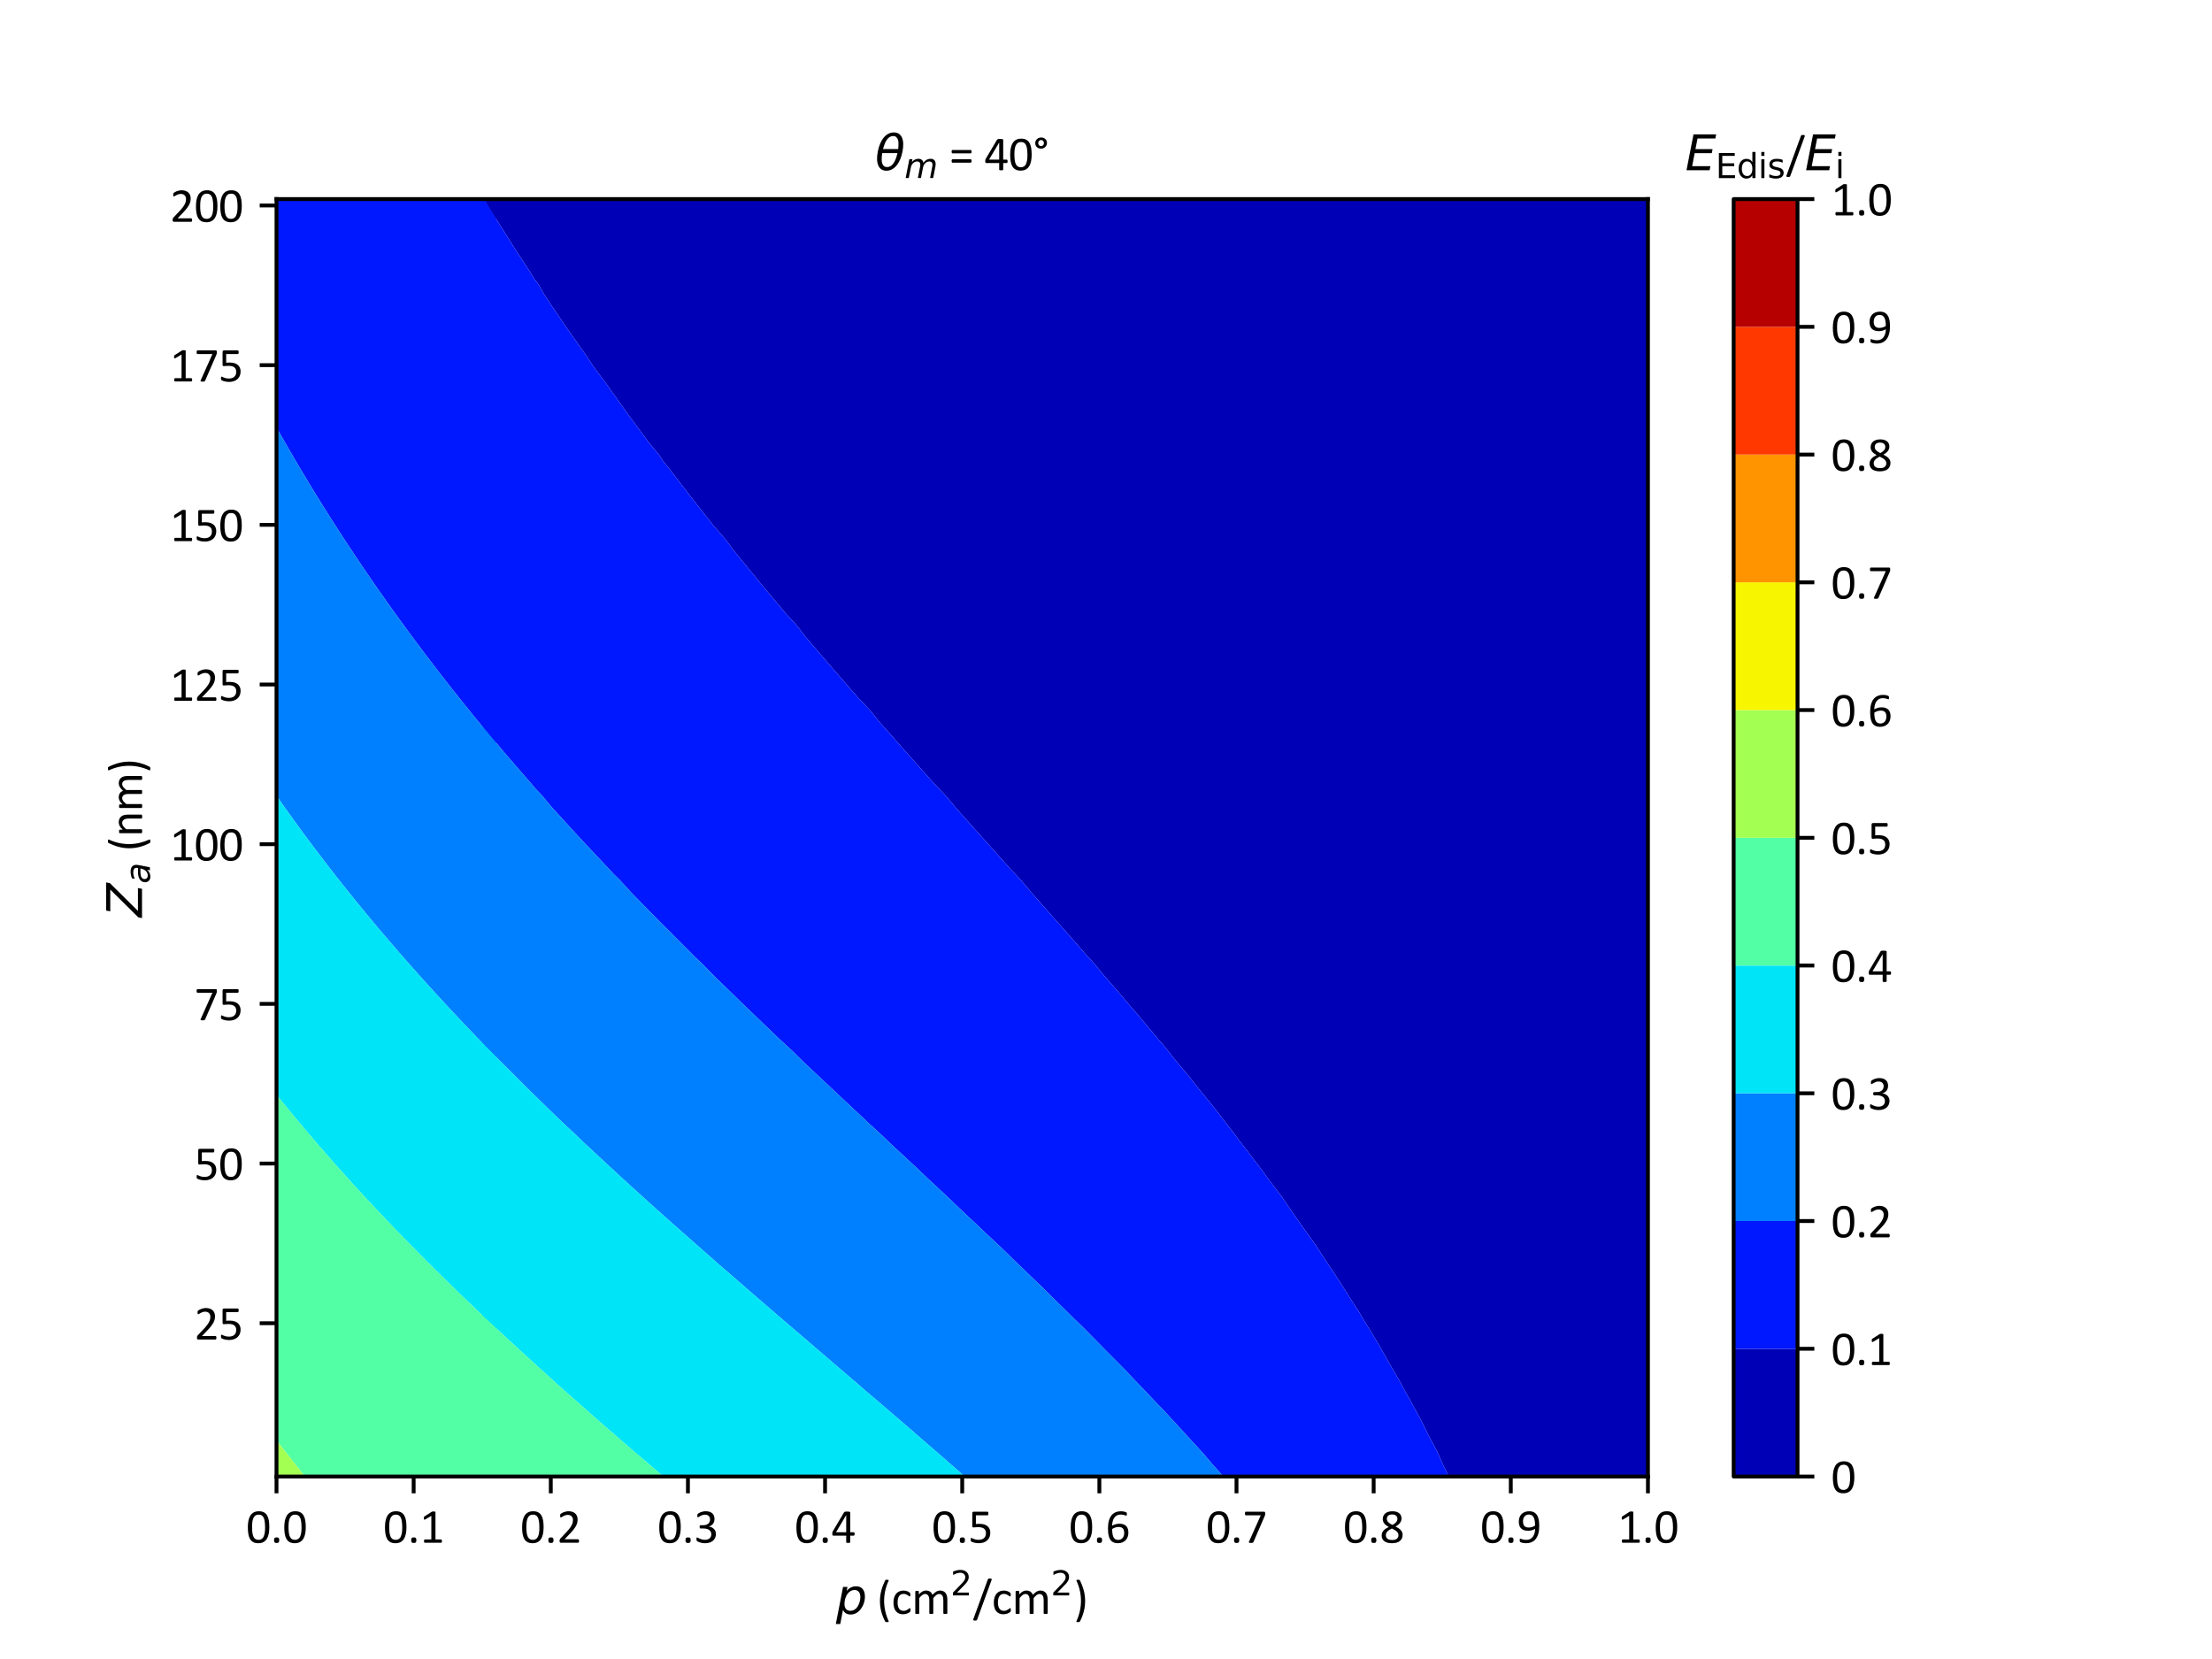 <?xml version="1.0" encoding="utf-8" standalone="no"?>
<!DOCTYPE svg PUBLIC "-//W3C//DTD SVG 1.1//EN"
  "http://www.w3.org/Graphics/SVG/1.1/DTD/svg11.dtd">
<svg xmlns:xlink="http://www.w3.org/1999/xlink" width="460.8pt" height="345.6pt" viewBox="0 0 460.8 345.6" xmlns="http://www.w3.org/2000/svg" version="1.1">
 <defs>
  <style type="text/css">*{stroke-linejoin: round; stroke-linecap: butt}</style>
 </defs>
 <g id="figure_1">
  <g id="patch_1">
   <path d="M 0 345.6 
L 460.8 345.6 
L 460.8 0 
L 0 0 
z
" style="fill: #ffffff"/>
  </g>
  <g id="axes_1">
   <g id="patch_2">
    <path d="M 57.6 307.584 
L 343.296 307.584 
L 343.296 41.472 
L 57.6 41.472 
z
" style="fill: #ffffff"/>
   </g>
   <g id="PathCollection_1">
    <path d="M 100.809 41.472 
L 101.164 42.061 
L 101.399 42.446 
L 102.251 43.849 
L 102.826 44.798 
L 103.219 45.438 
L 103.34 45.634 
L 103.34 44.798 
L 103.34 41.472 
L 101.816 41.472 
" clip-path="url(#p8e766b3f7b)" style="fill: #0000b6"/>
   </g>
   <g id="PathCollection_2">
    <path d="M 103.34 45.634 
L 103.219 45.438 
L 102.826 44.798 
L 102.251 43.849 
L 101.399 42.446 
L 101.164 42.061 
L 100.809 41.472 
L 100.293 41.472 
L 98.769 41.472 
L 97.245 41.472 
L 95.721 41.472 
L 94.198 41.472 
L 92.674 41.472 
L 91.15 41.472 
L 89.627 41.472 
L 88.103 41.472 
L 86.579 41.472 
L 85.055 41.472 
L 83.532 41.472 
L 82.008 41.472 
L 80.484 41.472 
L 78.961 41.472 
L 77.437 41.472 
L 75.913 41.472 
L 74.389 41.472 
L 72.866 41.472 
L 71.342 41.472 
L 69.818 41.472 
L 68.295 41.472 
L 66.771 41.472 
L 65.247 41.472 
L 63.723 41.472 
L 62.2 41.472 
L 60.676 41.472 
L 59.152 41.472 
L 57.629 41.472 
L 57.629 44.798 
L 57.629 48.125 
L 57.629 51.451 
L 57.629 54.778 
L 57.629 58.104 
L 57.629 61.43 
L 57.629 64.757 
L 57.629 68.083 
L 57.629 71.41 
L 57.629 74.736 
L 57.629 78.062 
L 57.629 81.389 
L 57.629 84.715 
L 57.629 88.042 
L 57.629 89.106 
L 57.949 89.678 
L 58.906 91.368 
L 59.043 91.607 
L 60.131 93.504 
L 60.236 93.687 
L 60.255 93.72 
L 60.453 94.051 
L 60.834 94.694 
L 61.298 95.509 
L 61.393 95.669 
L 62.454 97.465 
L 62.783 98.021 
L 63.497 99.214 
L 64.159 100.319 
L 64.179 100.352 
L 64.192 100.373 
L 64.219 100.418 
L 64.789 101.347 
L 64.949 101.617 
L 65.384 102.321 
L 65.922 103.199 
L 66.745 104.536 
L 66.785 104.6 
L 66.83 104.674 
L 67.677 106.021 
L 68.31 107.026 
L 68.694 107.639 
L 68.929 108 
L 69.503 108.91 
L 69.543 108.974 
L 70.1 109.839 
L 71.06 111.326 
L 71.225 111.581 
L 72.007 112.779 
L 72.459 113.468 
L 72.597 113.679 
L 72.776 113.943 
L 73.251 114.653 
L 73.673 115.301 
L 73.893 115.627 
L 74.828 117.021 
L 75.472 117.979 
L 75.817 118.488 
L 76.084 118.882 
L 76.647 119.703 
L 77.078 120.331 
L 77.628 121.133 
L 77.669 121.191 
L 77.749 121.306 
L 78.264 122.054 
L 78.422 122.28 
L 78.477 122.36 
L 78.549 122.463 
L 79.197 123.387 
L 80.07 124.632 
L 80.322 124.987 
L 81.24 126.281 
L 81.599 126.786 
L 81.741 126.984 
L 81.93 127.243 
L 82.449 127.958 
L 82.872 128.555 
L 83.147 128.933 
L 84.045 130.165 
L 84.86 131.285 
L 85.015 131.496 
L 85.123 131.643 
L 85.922 132.719 
L 86.603 133.637 
L 87.026 134.207 
L 87.128 134.34 
L 87.333 134.611 
L 87.771 135.201 
L 88.059 135.585 
L 88.451 136.103 
L 89.299 137.222 
L 89.708 137.76 
L 89.843 137.938 
L 90.892 139.301 
L 91.579 140.196 
L 91.617 140.245 
L 91.651 140.29 
L 91.78 140.455 
L 92.244 141.051 
L 92.41 141.264 
L 92.518 141.405 
L 93.171 142.238 
L 93.538 142.705 
L 93.937 143.215 
L 94.358 143.747 
L 95.023 144.59 
L 95.467 145.146 
L 96.664 146.649 
L 96.818 146.841 
L 96.899 146.943 
L 97.128 147.221 
L 97.692 147.917 
L 97.998 148.298 
L 98.144 148.482 
L 98.477 148.891 
L 99.354 149.965 
L 100.261 151.079 
L 100.312 151.141 
L 100.396 151.243 
L 101.311 152.345 
L 102.346 153.595 
L 102.58 153.879 
L 103.157 154.57 
L 103.275 154.711 
L 103.34 154.787 
L 103.34 154.57 
L 103.34 151.243 
L 103.34 147.917 
L 103.34 144.59 
L 103.34 141.264 
L 103.34 137.938 
L 103.34 134.611 
L 103.34 131.285 
L 103.34 127.958 
L 103.34 124.632 
L 103.34 121.306 
L 103.34 117.979 
L 103.34 114.653 
L 103.34 111.326 
L 103.34 108 
L 103.34 104.674 
L 103.34 101.347 
L 103.34 98.021 
L 103.34 94.694 
L 103.34 91.368 
L 103.34 88.042 
L 103.34 84.715 
L 103.34 81.389 
L 103.34 78.062 
L 103.34 74.736 
L 103.34 71.41 
L 103.34 68.083 
L 103.34 64.757 
L 103.34 61.43 
L 103.34 58.104 
L 103.34 54.778 
L 103.34 51.451 
L 103.34 48.125 
" clip-path="url(#p8e766b3f7b)" style="fill: #0018ff"/>
   </g>
   <g id="PathCollection_3">
    <path d="M 103.34 154.787 
L 103.275 154.711 
L 103.157 154.57 
L 102.58 153.879 
L 102.346 153.595 
L 101.311 152.345 
L 100.396 151.243 
L 100.312 151.141 
L 100.261 151.079 
L 99.354 149.965 
L 98.477 148.891 
L 98.144 148.482 
L 97.998 148.298 
L 97.692 147.917 
L 97.128 147.221 
L 96.899 146.943 
L 96.818 146.841 
L 96.664 146.649 
L 95.467 145.146 
L 95.023 144.59 
L 94.358 143.747 
L 93.937 143.215 
L 93.538 142.705 
L 93.171 142.238 
L 92.518 141.405 
L 92.41 141.264 
L 92.244 141.051 
L 91.78 140.455 
L 91.651 140.29 
L 91.617 140.245 
L 91.579 140.196 
L 90.892 139.301 
L 89.843 137.938 
L 89.708 137.76 
L 89.299 137.222 
L 88.451 136.103 
L 88.059 135.585 
L 87.771 135.201 
L 87.333 134.611 
L 87.128 134.34 
L 87.026 134.207 
L 86.603 133.637 
L 85.922 132.719 
L 85.123 131.643 
L 85.015 131.496 
L 84.86 131.285 
L 84.045 130.165 
L 83.147 128.933 
L 82.872 128.555 
L 82.449 127.958 
L 81.93 127.243 
L 81.741 126.984 
L 81.599 126.786 
L 81.24 126.281 
L 80.322 124.987 
L 80.07 124.632 
L 79.197 123.387 
L 78.549 122.463 
L 78.477 122.36 
L 78.422 122.28 
L 78.264 122.054 
L 77.749 121.306 
L 77.669 121.191 
L 77.628 121.133 
L 77.078 120.331 
L 76.647 119.703 
L 76.084 118.882 
L 75.817 118.488 
L 75.472 117.979 
L 74.828 117.021 
L 73.893 115.627 
L 73.673 115.301 
L 73.251 114.653 
L 72.776 113.943 
L 72.597 113.679 
L 72.459 113.468 
L 72.007 112.779 
L 71.225 111.581 
L 71.06 111.326 
L 70.1 109.839 
L 69.543 108.974 
L 69.503 108.91 
L 68.929 108 
L 68.694 107.639 
L 68.31 107.026 
L 67.677 106.021 
L 66.83 104.674 
L 66.785 104.6 
L 66.745 104.536 
L 65.922 103.199 
L 65.384 102.321 
L 64.949 101.617 
L 64.789 101.347 
L 64.219 100.418 
L 64.192 100.373 
L 64.179 100.352 
L 64.159 100.319 
L 63.497 99.214 
L 62.783 98.021 
L 62.454 97.465 
L 61.393 95.669 
L 61.298 95.509 
L 60.834 94.694 
L 60.453 94.051 
L 60.255 93.72 
L 60.236 93.687 
L 60.131 93.504 
L 59.043 91.607 
L 58.906 91.368 
L 57.949 89.678 
L 57.629 89.106 
L 57.629 91.368 
L 57.629 94.694 
L 57.629 98.021 
L 57.629 101.347 
L 57.629 104.674 
L 57.629 108 
L 57.629 111.326 
L 57.629 114.653 
L 57.629 117.979 
L 57.629 121.306 
L 57.629 124.632 
L 57.629 127.958 
L 57.629 131.285 
L 57.629 134.611 
L 57.629 137.938 
L 57.629 141.264 
L 57.629 144.59 
L 57.629 147.917 
L 57.629 151.243 
L 57.629 154.57 
L 57.629 157.896 
L 57.629 161.222 
L 57.629 164.549 
L 57.629 165.814 
L 57.959 166.289 
L 58.198 166.631 
L 58.388 166.901 
L 58.935 167.679 
L 59.074 167.875 
L 59.104 167.919 
L 59.768 168.849 
L 60.049 169.245 
L 60.397 169.731 
L 60.839 170.345 
L 61.458 171.202 
L 61.913 171.828 
L 63.176 173.554 
L 63.216 173.609 
L 63.903 174.528 
L 64.44 175.258 
L 64.623 175.502 
L 65.68 176.909 
L 66.395 177.854 
L 66.696 178.251 
L 66.896 178.513 
L 67.583 179.409 
L 68.198 180.207 
L 68.68 180.832 
L 68.769 180.946 
L 68.954 181.181 
L 69.364 181.71 
L 69.71 182.155 
L 70.157 182.724 
L 71.036 183.839 
L 71.424 184.329 
L 71.565 184.507 
L 72.616 185.822 
L 73.27 186.637 
L 73.362 186.751 
L 73.45 186.859 
L 73.826 187.324 
L 74.24 187.834 
L 74.282 187.887 
L 74.303 187.912 
L 75.035 188.808 
L 75.312 189.147 
L 75.597 189.495 
L 76.111 190.118 
L 76.973 191.16 
L 77.272 191.52 
L 78.001 192.391 
L 78.593 193.098 
L 78.941 193.512 
L 79.25 193.876 
L 79.769 194.486 
L 80.078 194.854 
L 80.597 195.461 
L 81.225 196.195 
L 81.836 196.907 
L 82.118 197.234 
L 82.619 197.813 
L 83.217 198.501 
L 84.542 200.019 
L 84.62 200.108 
L 84.67 200.165 
L 84.924 200.451 
L 85.534 201.139 
L 85.997 201.666 
L 86.396 202.113 
L 87.229 203.047 
L 87.996 203.905 
L 88.172 204.1 
L 88.501 204.466 
L 89.249 205.291 
L 90.637 206.818 
L 90.667 206.851 
L 90.937 207.144 
L 91.535 207.792 
L 91.889 208.18 
L 92.05 208.356 
L 92.431 208.766 
L 93.315 209.72 
L 94.09 210.553 
L 94.269 210.744 
L 94.619 211.118 
L 95.36 211.907 
L 96.764 213.394 
L 96.805 213.438 
L 96.836 213.471 
L 96.87 213.506 
L 97.767 214.445 
L 98.087 214.782 
L 98.23 214.932 
L 98.697 215.419 
L 99.475 216.228 
L 100.128 216.906 
L 100.403 217.19 
L 100.966 217.771 
L 101.544 218.365 
L 102.569 219.414 
L 102.954 219.807 
L 103.34 220.199 
L 103.34 217.771 
L 103.34 214.445 
L 103.34 211.118 
L 103.34 207.792 
L 103.34 204.466 
L 103.34 201.139 
L 103.34 197.813 
L 103.34 194.486 
L 103.34 191.16 
L 103.34 187.834 
L 103.34 184.507 
L 103.34 181.181 
L 103.34 177.854 
L 103.34 174.528 
L 103.34 171.202 
L 103.34 167.875 
L 103.34 164.549 
L 103.34 161.222 
L 103.34 157.896 
" clip-path="url(#p8e766b3f7b)" style="fill: #0080ff"/>
   </g>
   <g id="PathCollection_4">
    <path d="M 103.34 220.199 
L 102.954 219.807 
L 102.569 219.414 
L 101.544 218.365 
L 100.966 217.771 
L 100.403 217.19 
L 100.128 216.906 
L 99.475 216.228 
L 98.697 215.419 
L 98.23 214.932 
L 98.087 214.782 
L 97.767 214.445 
L 96.87 213.506 
L 96.836 213.471 
L 96.805 213.438 
L 96.764 213.394 
L 95.36 211.907 
L 94.619 211.118 
L 94.269 210.744 
L 94.09 210.553 
L 93.315 209.72 
L 92.431 208.766 
L 92.05 208.356 
L 91.889 208.18 
L 91.535 207.792 
L 90.937 207.144 
L 90.667 206.851 
L 90.637 206.818 
L 89.249 205.291 
L 88.501 204.466 
L 88.172 204.1 
L 87.996 203.905 
L 87.229 203.047 
L 86.396 202.113 
L 85.997 201.666 
L 85.534 201.139 
L 84.924 200.451 
L 84.67 200.165 
L 84.62 200.108 
L 84.542 200.019 
L 83.217 198.501 
L 82.619 197.813 
L 82.118 197.234 
L 81.836 196.907 
L 81.225 196.195 
L 80.597 195.461 
L 80.078 194.854 
L 79.769 194.486 
L 79.25 193.876 
L 78.941 193.512 
L 78.593 193.098 
L 78.001 192.391 
L 77.272 191.52 
L 76.973 191.16 
L 76.111 190.118 
L 75.597 189.495 
L 75.312 189.147 
L 75.035 188.808 
L 74.303 187.912 
L 74.282 187.887 
L 74.24 187.834 
L 73.826 187.324 
L 73.45 186.859 
L 73.362 186.751 
L 73.27 186.637 
L 72.616 185.822 
L 71.565 184.507 
L 71.424 184.329 
L 71.036 183.839 
L 70.157 182.724 
L 69.71 182.155 
L 69.364 181.71 
L 68.954 181.181 
L 68.769 180.946 
L 68.68 180.832 
L 68.198 180.207 
L 67.583 179.409 
L 66.896 178.513 
L 66.696 178.251 
L 66.395 177.854 
L 65.68 176.909 
L 64.623 175.502 
L 64.44 175.258 
L 63.903 174.528 
L 63.216 173.609 
L 63.176 173.554 
L 61.913 171.828 
L 61.458 171.202 
L 60.839 170.345 
L 60.397 169.731 
L 60.049 169.245 
L 59.768 168.849 
L 59.104 167.919 
L 59.074 167.875 
L 58.935 167.679 
L 58.388 166.901 
L 58.198 166.631 
L 57.959 166.289 
L 57.629 165.814 
L 57.629 167.875 
L 57.629 171.202 
L 57.629 174.528 
L 57.629 177.854 
L 57.629 181.181 
L 57.629 184.507 
L 57.629 187.834 
L 57.629 191.16 
L 57.629 194.486 
L 57.629 197.813 
L 57.629 201.139 
L 57.629 204.466 
L 57.629 207.792 
L 57.629 211.118 
L 57.629 214.445 
L 57.629 217.771 
L 57.629 221.098 
L 57.629 224.424 
L 57.629 227.75 
L 57.629 228.097 
L 57.997 228.555 
L 58.109 228.694 
L 58.134 228.725 
L 59.472 230.378 
L 60.047 231.077 
L 60.558 231.701 
L 60.865 232.072 
L 61.43 232.757 
L 61.992 233.429 
L 62.544 234.092 
L 62.807 234.403 
L 63.523 235.256 
L 63.626 235.377 
L 64.07 235.904 
L 64.806 236.767 
L 65.38 237.44 
L 65.629 237.73 
L 66.564 238.818 
L 67.092 239.425 
L 67.371 239.746 
L 67.665 240.082 
L 68.418 240.944 
L 68.518 241.056 
L 68.691 241.252 
L 69.375 242.03 
L 70.107 242.859 
L 71.208 244.09 
L 71.385 244.289 
L 71.47 244.382 
L 72.622 245.664 
L 73.237 246.341 
L 73.407 246.528 
L 73.596 246.735 
L 74.442 247.661 
L 74.456 247.676 
L 74.486 247.709 
L 74.962 248.227 
L 75.382 248.683 
L 75.438 248.745 
L 75.489 248.8 
L 76.192 249.563 
L 77.313 250.764 
L 77.479 250.943 
L 77.566 251.035 
L 78.726 252.273 
L 79.313 252.893 
L 79.528 253.122 
L 79.782 253.387 
L 80.604 254.253 
L 80.709 254.362 
L 81.615 255.31 
L 81.64 255.336 
L 82.32 256.045 
L 83.191 256.943 
L 83.653 257.423 
L 83.913 257.688 
L 84.869 258.671 
L 85.331 259.142 
L 85.727 259.547 
L 86.216 260.04 
L 86.894 260.729 
L 87.178 261.014 
L 87.983 261.827 
L 88.145 261.989 
L 88.484 262.33 
L 88.891 262.736 
L 89.899 263.745 
L 90.502 264.341 
L 91.047 264.883 
L 91.3 265.132 
L 91.996 265.821 
L 92.888 266.693 
L 93.302 267.099 
L 93.476 267.27 
L 93.885 267.667 
L 94.502 268.27 
L 94.769 268.528 
L 94.886 268.641 
L 96.21 269.927 
L 97.228 270.902 
L 97.257 270.93 
L 97.324 270.994 
L 98.327 271.958 
L 99.788 273.346 
L 99.817 273.373 
L 100.817 274.32 
L 101.159 274.645 
L 101.305 274.782 
L 101.85 275.294 
L 102.578 275.982 
L 103.12 276.487 
L 103.34 276.695 
L 103.34 274.32 
L 103.34 270.994 
L 103.34 267.667 
L 103.34 264.341 
L 103.34 261.014 
L 103.34 257.688 
L 103.34 254.362 
L 103.34 251.035 
L 103.34 247.709 
L 103.34 244.382 
L 103.34 241.056 
L 103.34 237.73 
L 103.34 234.403 
L 103.34 231.077 
L 103.34 227.75 
L 103.34 224.424 
L 103.34 221.098 
" clip-path="url(#p8e766b3f7b)" style="fill: #00e4f8"/>
   </g>
   <g id="PathCollection_5">
    <path d="M 103.34 276.695 
L 103.12 276.487 
L 102.578 275.982 
L 101.85 275.294 
L 101.305 274.782 
L 101.159 274.645 
L 100.817 274.32 
L 99.817 273.373 
L 99.788 273.346 
L 98.327 271.958 
L 97.324 270.994 
L 97.257 270.93 
L 97.228 270.902 
L 96.21 269.927 
L 94.886 268.641 
L 94.769 268.528 
L 94.502 268.27 
L 93.885 267.667 
L 93.476 267.27 
L 93.302 267.099 
L 92.888 266.693 
L 91.996 265.821 
L 91.3 265.132 
L 91.047 264.883 
L 90.502 264.341 
L 89.899 263.745 
L 88.891 262.736 
L 88.484 262.33 
L 88.145 261.989 
L 87.983 261.827 
L 87.178 261.014 
L 86.894 260.729 
L 86.216 260.04 
L 85.727 259.547 
L 85.331 259.142 
L 84.869 258.671 
L 83.913 257.688 
L 83.653 257.423 
L 83.191 256.943 
L 82.32 256.045 
L 81.64 255.336 
L 81.615 255.31 
L 80.709 254.362 
L 80.604 254.253 
L 79.782 253.387 
L 79.528 253.122 
L 79.313 252.893 
L 78.726 252.273 
L 77.566 251.035 
L 77.479 250.943 
L 77.313 250.764 
L 76.192 249.563 
L 75.489 248.8 
L 75.438 248.745 
L 75.382 248.683 
L 74.962 248.227 
L 74.486 247.709 
L 74.456 247.676 
L 74.442 247.661 
L 73.596 246.735 
L 73.407 246.528 
L 73.237 246.341 
L 72.622 245.664 
L 71.47 244.382 
L 71.385 244.289 
L 71.208 244.09 
L 70.107 242.859 
L 69.375 242.03 
L 68.691 241.252 
L 68.518 241.056 
L 68.418 240.944 
L 67.665 240.082 
L 67.371 239.746 
L 67.092 239.425 
L 66.564 238.818 
L 65.629 237.73 
L 65.38 237.44 
L 64.806 236.767 
L 64.07 235.904 
L 63.626 235.377 
L 63.523 235.256 
L 62.807 234.403 
L 62.544 234.092 
L 61.992 233.429 
L 61.43 232.757 
L 60.865 232.072 
L 60.558 231.701 
L 60.047 231.077 
L 59.472 230.378 
L 58.134 228.725 
L 58.109 228.694 
L 57.997 228.555 
L 57.629 228.097 
L 57.629 231.077 
L 57.629 234.403 
L 57.629 237.73 
L 57.629 241.056 
L 57.629 244.382 
L 57.629 247.709 
L 57.629 251.035 
L 57.629 254.362 
L 57.629 257.688 
L 57.629 261.014 
L 57.629 264.341 
L 57.629 267.667 
L 57.629 270.994 
L 57.629 274.32 
L 57.629 277.646 
L 57.629 280.973 
L 57.629 284.299 
L 57.629 287.626 
L 57.629 290.952 
L 57.629 294.278 
L 57.629 297.605 
L 57.629 300.084 
L 57.876 300.392 
L 58.296 300.931 
L 58.648 301.388 
L 59.054 301.905 
L 59.79 302.865 
L 60.607 303.893 
L 60.718 304.036 
L 60.896 304.258 
L 61.715 305.316 
L 62.75 306.61 
L 62.969 306.889 
L 63.524 307.584 
L 63.723 307.584 
L 65.247 307.584 
L 66.771 307.584 
L 68.295 307.584 
L 69.818 307.584 
L 71.342 307.584 
L 72.866 307.584 
L 74.389 307.584 
L 75.913 307.584 
L 77.437 307.584 
L 78.961 307.584 
L 80.484 307.584 
L 82.008 307.584 
L 83.532 307.584 
L 85.055 307.584 
L 86.579 307.584 
L 88.103 307.584 
L 89.627 307.584 
L 91.15 307.584 
L 92.674 307.584 
L 94.198 307.584 
L 95.721 307.584 
L 97.245 307.584 
L 98.769 307.584 
L 100.293 307.584 
L 101.816 307.584 
L 103.34 307.584 
L 103.34 304.258 
L 103.34 300.931 
L 103.34 297.605 
L 103.34 294.278 
L 103.34 290.952 
L 103.34 287.626 
L 103.34 284.299 
L 103.34 280.973 
L 103.34 277.646 
" clip-path="url(#p8e766b3f7b)" style="fill: #53ffa4"/>
   </g>
   <g id="PathCollection_6">
    <path d="M 63.524 307.584 
L 62.969 306.889 
L 62.75 306.61 
L 61.715 305.316 
L 60.896 304.258 
L 60.718 304.036 
L 60.607 303.893 
L 59.79 302.865 
L 59.054 301.905 
L 58.648 301.388 
L 58.296 300.931 
L 57.876 300.392 
L 57.629 300.084 
L 57.629 300.931 
L 57.629 304.258 
L 57.629 307.584 
L 59.152 307.584 
L 60.676 307.584 
L 62.2 307.584 
" clip-path="url(#p8e766b3f7b)" style="fill: #a4ff53"/>
   </g>
   <g id="PathCollection_7">
    <path clip-path="url(#p8e766b3f7b)" style="fill: #f8f500"/>
   </g>
   <g id="PathCollection_8">
    <path clip-path="url(#p8e766b3f7b)" style="fill: #ff9400"/>
   </g>
   <g id="PathCollection_9">
    <path clip-path="url(#p8e766b3f7b)" style="fill: #ff3800"/>
   </g>
   <g id="PathCollection_10">
    <path clip-path="url(#p8e766b3f7b)" style="fill: #b60000"/>
   </g>
   <g id="PathCollection_11">
    <path d="M 100.821 41.472 
L 101.504 42.623 
L 102.659 44.51 
L 106.326 50.342 
L 107.239 51.778 
L 110.402 56.615 
L 111.215 58.003 
L 112.158 59.213 
L 113.405 61.417 
L 113.685 61.811 
L 113.928 62.189 
L 115.073 63.929 
L 117.091 66.9 
L 117.903 68.083 
L 120.872 72.321 
L 122.315 74.356 
L 123.705 76.485 
L 124.073 76.954 
L 124.16 77.097 
L 124.213 77.192 
L 126.012 79.552 
L 127.957 82.297 
L 130.477 85.824 
L 132.031 87.945 
L 135.083 92.096 
L 135.105 92.121 
L 137.241 94.694 
L 138.086 95.984 
L 139.147 97.292 
L 142.576 101.759 
L 143.956 103.565 
L 147.381 107.909 
L 148.892 109.837 
L 149.368 110.34 
L 151.19 112.435 
L 152.113 113.678 
L 152.646 114.465 
L 153.13 115.033 
L 157.721 120.644 
L 158.254 121.306 
L 163.043 127.044 
L 163.482 127.578 
L 163.661 127.781 
L 165.887 130.176 
L 167.805 132.673 
L 167.894 132.774 
L 172.732 138.417 
L 173.274 139.046 
L 173.29 139.064 
L 178.739 145.319 
L 178.821 145.414 
L 181.197 147.917 
L 183.169 150.365 
L 183.297 150.515 
L 183.632 150.885 
L 188.851 156.787 
L 189.175 157.139 
L 194.439 163.06 
L 194.661 163.313 
L 196.899 165.658 
L 198.441 167.456 
L 199.062 168.256 
L 199.7 168.949 
L 204.674 174.528 
L 205.185 175.077 
L 210.279 180.8 
L 210.603 181.166 
L 211.413 181.977 
L 212.704 183.398 
L 214.321 185.274 
L 214.883 185.996 
L 215.78 186.978 
L 220.438 192.269 
L 221.161 193.052 
L 225.946 198.541 
L 226.415 199.078 
L 227.144 199.831 
L 228.286 201.139 
L 229.904 203.132 
L 230.431 203.737 
L 231.771 205.245 
L 235.812 210.01 
L 236.925 211.258 
L 241.105 216.282 
L 241.846 217.163 
L 242.425 217.797 
L 243.307 218.88 
L 244.549 220.49 
L 245.374 221.478 
L 247.55 224.072 
L 250.469 227.75 
L 252.279 229.914 
L 255.44 234.023 
L 256.631 235.542 
L 257.462 236.621 
L 258.144 237.587 
L 259.101 238.821 
L 259.418 239.219 
L 259.682 239.543 
L 260.534 240.69 
L 262.963 243.867 
L 264.124 245.491 
L 266.989 249.277 
L 268.685 251.764 
L 270.493 254.339 
L 270.499 254.348 
L 270.508 254.362 
L 270.52 254.38 
L 270.535 254.403 
L 272.332 256.96 
L 274.03 259.301 
L 276.581 263.232 
L 277.844 265.068 
L 280.669 269.504 
L 280.706 269.555 
L 282.312 272.102 
L 282.941 273.019 
L 283.294 273.618 
L 283.926 274.7 
L 287.311 280.23 
L 287.704 280.973 
L 289.45 284.06 
L 291.305 287.245 
L 291.535 287.618 
L 292.713 289.843 
L 293.972 292.04 
L 294.161 292.441 
L 295.902 295.607 
L 297.439 298.714 
L 299.418 302.445 
L 300.536 304.986 
L 301.502 306.985 
L 301.804 307.584 
L 302.822 307.584 
L 310.917 307.584 
L 319.012 307.584 
L 327.107 307.584 
L 335.201 307.584 
L 343.296 307.584 
L 343.296 298.714 
L 343.296 289.843 
L 343.296 280.973 
L 343.296 272.102 
L 343.296 263.232 
L 343.296 254.362 
L 343.296 245.491 
L 343.296 236.621 
L 343.296 227.75 
L 343.296 218.88 
L 343.296 210.01 
L 343.296 201.139 
L 343.296 192.269 
L 343.296 183.398 
L 343.296 174.528 
L 343.296 165.658 
L 343.296 156.787 
L 343.296 147.917 
L 343.296 139.046 
L 343.296 130.176 
L 343.296 121.306 
L 343.296 112.435 
L 343.296 103.565 
L 343.296 94.694 
L 343.296 85.824 
L 343.296 76.954 
L 343.296 68.083 
L 343.296 59.213 
L 343.296 50.342 
L 343.296 41.472 
L 335.201 41.472 
L 327.107 41.472 
L 319.012 41.472 
L 310.917 41.472 
L 302.822 41.472 
L 294.728 41.472 
L 286.633 41.472 
L 278.538 41.472 
L 270.444 41.472 
L 262.349 41.472 
L 254.254 41.472 
L 246.159 41.472 
L 238.065 41.472 
L 229.97 41.472 
L 221.875 41.472 
L 213.78 41.472 
L 205.686 41.472 
L 197.591 41.472 
L 189.496 41.472 
L 181.402 41.472 
L 173.307 41.472 
L 165.212 41.472 
L 157.117 41.472 
L 149.023 41.472 
L 140.928 41.472 
L 132.833 41.472 
L 124.739 41.472 
L 116.644 41.472 
L 108.549 41.472 
" clip-path="url(#p8e766b3f7b)" style="fill: #0000b6"/>
   </g>
   <g id="PathCollection_12">
    <path d="M 301.804 307.584 
L 301.502 306.985 
L 300.536 304.986 
L 299.418 302.445 
L 297.439 298.714 
L 295.902 295.607 
L 294.161 292.441 
L 293.972 292.04 
L 292.713 289.843 
L 291.535 287.618 
L 291.305 287.245 
L 289.45 284.06 
L 287.704 280.973 
L 287.311 280.23 
L 283.926 274.7 
L 283.294 273.618 
L 282.941 273.019 
L 282.312 272.102 
L 280.706 269.555 
L 280.669 269.504 
L 277.844 265.068 
L 276.581 263.232 
L 274.03 259.301 
L 272.332 256.96 
L 270.535 254.403 
L 270.52 254.38 
L 270.508 254.362 
L 270.499 254.348 
L 270.493 254.339 
L 268.685 251.764 
L 266.989 249.277 
L 264.124 245.491 
L 262.963 243.867 
L 260.534 240.69 
L 259.682 239.543 
L 259.418 239.219 
L 259.101 238.821 
L 258.144 237.587 
L 257.462 236.621 
L 256.631 235.542 
L 255.44 234.023 
L 252.279 229.914 
L 250.469 227.75 
L 247.55 224.072 
L 245.374 221.478 
L 244.549 220.49 
L 243.307 218.88 
L 242.425 217.797 
L 241.846 217.163 
L 241.105 216.282 
L 236.925 211.258 
L 235.812 210.01 
L 231.771 205.245 
L 230.431 203.737 
L 229.904 203.132 
L 228.286 201.139 
L 227.144 199.831 
L 226.415 199.078 
L 225.946 198.541 
L 221.161 193.052 
L 220.438 192.269 
L 215.78 186.978 
L 214.883 185.996 
L 214.321 185.274 
L 212.704 183.398 
L 211.413 181.977 
L 210.603 181.166 
L 210.279 180.8 
L 205.185 175.077 
L 204.674 174.528 
L 199.7 168.949 
L 199.062 168.256 
L 198.441 167.456 
L 196.899 165.658 
L 194.661 163.313 
L 194.439 163.06 
L 189.175 157.139 
L 188.851 156.787 
L 183.632 150.885 
L 183.297 150.515 
L 183.169 150.365 
L 181.197 147.917 
L 178.821 145.414 
L 178.739 145.319 
L 173.29 139.064 
L 173.274 139.046 
L 172.732 138.417 
L 167.894 132.774 
L 167.805 132.673 
L 165.887 130.176 
L 163.661 127.781 
L 163.482 127.578 
L 163.043 127.044 
L 158.254 121.306 
L 157.721 120.644 
L 153.13 115.033 
L 152.646 114.465 
L 152.113 113.678 
L 151.19 112.435 
L 149.368 110.34 
L 148.892 109.837 
L 147.381 107.909 
L 143.956 103.565 
L 142.576 101.759 
L 139.147 97.292 
L 138.086 95.984 
L 137.241 94.694 
L 135.105 92.121 
L 135.083 92.096 
L 132.031 87.945 
L 130.477 85.824 
L 127.957 82.297 
L 126.012 79.552 
L 124.213 77.192 
L 124.16 77.097 
L 124.073 76.954 
L 123.705 76.485 
L 122.315 74.356 
L 120.872 72.321 
L 117.903 68.083 
L 117.091 66.9 
L 115.073 63.929 
L 113.928 62.189 
L 113.685 61.811 
L 113.405 61.417 
L 112.158 59.213 
L 111.215 58.003 
L 110.402 56.615 
L 107.239 51.778 
L 106.326 50.342 
L 102.659 44.51 
L 101.504 42.623 
L 100.821 41.472 
L 100.454 41.472 
L 100.454 50.342 
L 100.454 59.213 
L 100.454 68.083 
L 100.454 76.954 
L 100.454 85.824 
L 100.454 94.694 
L 100.454 103.565 
L 100.454 112.435 
L 100.454 121.306 
L 100.454 130.176 
L 100.454 139.046 
L 100.454 147.917 
L 100.454 151.26 
L 101.886 152.999 
L 105.077 156.787 
L 106.761 158.747 
L 110.512 163.06 
L 111.546 164.297 
L 112.859 165.658 
L 113.962 167.001 
L 115.025 168.256 
L 117.847 171.345 
L 120.761 174.528 
L 122.777 176.678 
L 126.648 180.8 
L 127.769 182.023 
L 128.289 182.517 
L 129.172 183.398 
L 131.352 185.776 
L 131.545 185.996 
L 134.187 188.686 
L 137.692 192.269 
L 139.388 193.956 
L 143.958 198.541 
L 144.79 199.386 
L 145.475 200.011 
L 146.654 201.139 
L 148.46 203.009 
L 149.185 203.737 
L 150.804 205.297 
L 155.645 210.01 
L 156.435 210.757 
L 162.181 216.282 
L 162.392 216.486 
L 165.004 218.88 
L 167.624 221.459 
L 167.644 221.478 
L 173.776 227.236 
L 174.309 227.75 
L 179.552 232.644 
L 180.997 234.023 
L 181.607 234.56 
L 183.832 236.621 
L 185.657 238.363 
L 186.57 239.219 
L 191.255 243.564 
L 193.259 245.491 
L 196.466 248.468 
L 199.92 251.764 
L 201.588 253.344 
L 202.693 254.362 
L 203.664 255.279 
L 205.428 256.96 
L 208.655 259.978 
L 211.985 263.232 
L 213.308 264.481 
L 214.803 265.938 
L 217.26 268.29 
L 218.464 269.504 
L 220.448 271.455 
L 221.116 272.102 
L 221.275 272.251 
L 221.361 272.336 
L 223.747 274.7 
L 225.796 276.677 
L 229.94 280.893 
L 229.984 280.937 
L 230.018 280.973 
L 234.213 285.193 
L 236.128 287.245 
L 238.466 289.661 
L 238.63 289.843 
L 239.054 290.292 
L 241.082 292.441 
L 242.484 293.871 
L 245.62 297.286 
L 246.387 298.111 
L 246.919 298.714 
L 250.6 302.718 
L 252.528 304.986 
L 254.68 307.391 
L 254.839 307.584 
L 262.349 307.584 
L 270.444 307.584 
L 278.538 307.584 
L 286.633 307.584 
L 294.728 307.584 
" clip-path="url(#p8e766b3f7b)" style="fill: #0018ff"/>
   </g>
   <g id="PathCollection_13">
    <path d="M 254.839 307.584 
L 254.68 307.391 
L 252.528 304.986 
L 250.6 302.718 
L 246.919 298.714 
L 246.387 298.111 
L 245.62 297.286 
L 242.484 293.871 
L 241.082 292.441 
L 239.054 290.292 
L 238.63 289.843 
L 238.466 289.661 
L 236.128 287.245 
L 234.213 285.193 
L 230.018 280.973 
L 229.984 280.937 
L 229.94 280.893 
L 225.796 276.677 
L 223.747 274.7 
L 221.361 272.336 
L 221.275 272.251 
L 221.116 272.102 
L 220.448 271.455 
L 218.464 269.504 
L 217.26 268.29 
L 214.803 265.938 
L 213.308 264.481 
L 211.985 263.232 
L 208.655 259.978 
L 205.428 256.96 
L 203.664 255.279 
L 202.693 254.362 
L 201.588 253.344 
L 199.92 251.764 
L 196.466 248.468 
L 193.259 245.491 
L 191.255 243.564 
L 186.57 239.219 
L 185.657 238.363 
L 183.832 236.621 
L 181.607 234.56 
L 180.997 234.023 
L 179.552 232.644 
L 174.309 227.75 
L 173.776 227.236 
L 167.644 221.478 
L 167.624 221.459 
L 165.004 218.88 
L 162.392 216.486 
L 162.181 216.282 
L 156.435 210.757 
L 155.645 210.01 
L 150.804 205.297 
L 149.185 203.737 
L 148.46 203.009 
L 146.654 201.139 
L 145.475 200.011 
L 144.79 199.386 
L 143.958 198.541 
L 139.388 193.956 
L 137.692 192.269 
L 134.187 188.686 
L 131.545 185.996 
L 131.352 185.776 
L 129.172 183.398 
L 128.289 182.517 
L 127.769 182.023 
L 126.648 180.8 
L 122.777 176.678 
L 120.761 174.528 
L 117.847 171.345 
L 115.025 168.256 
L 113.962 167.001 
L 112.859 165.658 
L 111.546 164.297 
L 110.512 163.06 
L 106.761 158.747 
L 105.077 156.787 
L 101.886 152.999 
L 100.454 151.26 
L 100.454 156.787 
L 100.454 165.658 
L 100.454 174.528 
L 100.454 183.398 
L 100.454 192.269 
L 100.454 201.139 
L 100.454 210.01 
L 100.454 217.228 
L 101.226 218.035 
L 102.063 218.88 
L 104.058 220.918 
L 104.628 221.478 
L 109.67 226.522 
L 110.92 227.75 
L 115.104 231.823 
L 117.391 234.023 
L 118.523 235.078 
L 120.183 236.621 
L 121.108 237.522 
L 121.631 238.031 
L 122.917 239.219 
L 126.998 243.016 
L 129.685 245.491 
L 132.026 247.627 
L 134.481 249.85 
L 135.836 251.071 
L 136.608 251.764 
L 138.044 253.053 
L 139.518 254.362 
L 139.988 254.788 
L 142.447 256.96 
L 144.775 259.016 
L 148.751 262.513 
L 149.159 262.871 
L 149.571 263.232 
L 153.783 266.886 
L 156.794 269.504 
L 158.878 271.303 
L 159.802 272.102 
L 162.798 274.681 
L 162.821 274.7 
L 162.832 274.71 
L 162.851 274.727 
L 166.418 277.782 
L 170.128 280.973 
L 171.916 282.497 
L 177.449 287.245 
L 178.001 287.713 
L 178.866 288.463 
L 180.448 289.843 
L 183.409 292.351 
L 183.515 292.441 
L 183.71 292.607 
L 184.707 293.465 
L 190.07 298.085 
L 190.787 298.714 
L 195.913 303.152 
L 198.005 304.986 
L 199.096 305.935 
L 200.956 307.584 
L 205.686 307.584 
L 213.78 307.584 
L 221.875 307.584 
L 229.97 307.584 
L 238.065 307.584 
L 246.159 307.584 
L 254.254 307.584 
" clip-path="url(#p8e766b3f7b)" style="fill: #0080ff"/>
   </g>
   <g id="PathCollection_14">
    <path d="M 200.956 307.584 
L 199.096 305.935 
L 198.005 304.986 
L 195.913 303.152 
L 190.787 298.714 
L 190.07 298.085 
L 184.707 293.465 
L 183.71 292.607 
L 183.515 292.441 
L 183.409 292.351 
L 180.448 289.843 
L 178.866 288.463 
L 178.001 287.713 
L 177.449 287.245 
L 171.916 282.497 
L 170.128 280.973 
L 166.418 277.782 
L 162.851 274.727 
L 162.832 274.71 
L 162.821 274.7 
L 162.798 274.681 
L 159.802 272.102 
L 158.878 271.303 
L 156.794 269.504 
L 153.783 266.886 
L 149.571 263.232 
L 149.159 262.871 
L 148.751 262.513 
L 144.775 259.016 
L 142.447 256.96 
L 139.988 254.788 
L 139.518 254.362 
L 138.044 253.053 
L 136.608 251.764 
L 135.836 251.071 
L 134.481 249.85 
L 132.026 247.627 
L 129.685 245.491 
L 126.998 243.016 
L 122.917 239.219 
L 121.631 238.031 
L 121.108 237.522 
L 120.183 236.621 
L 118.523 235.078 
L 117.391 234.023 
L 115.104 231.823 
L 110.92 227.75 
L 109.67 226.522 
L 104.628 221.478 
L 104.058 220.918 
L 102.063 218.88 
L 101.226 218.035 
L 100.454 217.228 
L 100.454 218.88 
L 100.454 227.75 
L 100.454 236.621 
L 100.454 245.491 
L 100.454 254.362 
L 100.454 263.232 
L 100.454 272.102 
L 100.454 274 
L 102.399 275.829 
L 107.958 280.973 
L 108.275 281.273 
L 111.43 284.13 
L 114.422 286.852 
L 114.866 287.245 
L 115.734 288.06 
L 117.735 289.843 
L 120.121 291.939 
L 120.694 292.441 
L 126.103 297.219 
L 127.859 298.714 
L 131.6 301.975 
L 135.153 304.986 
L 135.181 305.011 
L 138.176 307.584 
L 140.928 307.584 
L 149.023 307.584 
L 157.117 307.584 
L 165.212 307.584 
L 173.307 307.584 
L 181.402 307.584 
L 189.496 307.584 
L 197.591 307.584 
" clip-path="url(#p8e766b3f7b)" style="fill: #00e4f8"/>
   </g>
   <g id="PathCollection_15">
    <path d="M 138.176 307.584 
L 135.181 305.011 
L 135.153 304.986 
L 131.6 301.975 
L 127.859 298.714 
L 126.103 297.219 
L 120.694 292.441 
L 120.121 291.939 
L 117.735 289.843 
L 115.734 288.06 
L 114.866 287.245 
L 114.422 286.852 
L 111.43 284.13 
L 108.275 281.273 
L 107.958 280.973 
L 102.399 275.829 
L 100.454 274 
L 100.454 280.973 
L 100.454 289.843 
L 100.454 298.714 
L 100.454 307.584 
L 108.549 307.584 
L 116.644 307.584 
L 124.739 307.584 
L 132.833 307.584 
" clip-path="url(#p8e766b3f7b)" style="fill: #53ffa4"/>
   </g>
   <g id="PathCollection_16">
    <path clip-path="url(#p8e766b3f7b)" style="fill: #a4ff53"/>
   </g>
   <g id="PathCollection_17">
    <path clip-path="url(#p8e766b3f7b)" style="fill: #f8f500"/>
   </g>
   <g id="PathCollection_18">
    <path clip-path="url(#p8e766b3f7b)" style="fill: #ff9400"/>
   </g>
   <g id="PathCollection_19">
    <path clip-path="url(#p8e766b3f7b)" style="fill: #ff3800"/>
   </g>
   <g id="PathCollection_20">
    <path clip-path="url(#p8e766b3f7b)" style="fill: #b60000"/>
   </g>
   <g id="matplotlib.axis_1">
    <g id="xtick_1">
     <g id="line2d_1">
      <defs>
       <path id="m196f0a5699" d="M 0 0 
L 0 3.5 
" style="stroke: #000000; stroke-width: 0.8"/>
      </defs>
      <g>
       <use xlink:href="#m196f0a5699" x="57.6" y="307.584" style="stroke: #000000; stroke-width: 0.8"/>
      </g>
     </g>
     <g id="text_1">
      <!-- 0.0 -->
      <g transform="translate(51.269 321.386) scale(0.1 -0.1)">
       <defs>
        <path id="Calibri-30" d="M 3022 2031 
Q 3022 1566 2948 1181 
Q 2875 797 2704 520 
Q 2534 244 2259 92 
Q 1984 -59 1581 -59 
Q 1200 -59 939 77 
Q 678 213 518 477 
Q 359 741 292 1127 
Q 225 1513 225 2013 
Q 225 2475 300 2861 
Q 375 3247 544 3523 
Q 713 3800 988 3951 
Q 1263 4103 1663 4103 
Q 2047 4103 2308 3967 
Q 2569 3831 2728 3567 
Q 2888 3303 2955 2917 
Q 3022 2531 3022 2031 
z
M 2472 1994 
Q 2472 2297 2450 2537 
Q 2428 2778 2386 2962 
Q 2344 3147 2276 3280 
Q 2209 3413 2115 3498 
Q 2022 3584 1901 3623 
Q 1781 3663 1631 3663 
Q 1366 3663 1200 3538 
Q 1034 3413 939 3194 
Q 844 2975 809 2681 
Q 775 2388 775 2050 
Q 775 1597 822 1280 
Q 869 963 970 763 
Q 1072 563 1230 472 
Q 1388 381 1613 381 
Q 1788 381 1920 437 
Q 2053 494 2148 598 
Q 2244 703 2306 850 
Q 2369 997 2406 1175 
Q 2444 1353 2458 1561 
Q 2472 1769 2472 1994 
z
" transform="scale(0.016)"/>
        <path id="Calibri-2e" d="M 1144 341 
Q 1144 119 1070 45 
Q 997 -28 803 -28 
Q 616 -28 544 44 
Q 472 116 472 331 
Q 472 553 545 626 
Q 619 700 813 700 
Q 1000 700 1072 628 
Q 1144 556 1144 341 
z
" transform="scale(0.016)"/>
       </defs>
       <use xlink:href="#Calibri-30"/>
       <use xlink:href="#Calibri-2e" x="50.684"/>
       <use xlink:href="#Calibri-30" x="75.928"/>
      </g>
     </g>
    </g>
    <g id="xtick_2">
     <g id="line2d_2">
      <g>
       <use xlink:href="#m196f0a5699" x="86.17" y="307.584" style="stroke: #000000; stroke-width: 0.8"/>
      </g>
     </g>
     <g id="text_2">
      <!-- 0.1 -->
      <g transform="translate(79.838 321.386) scale(0.1 -0.1)">
       <defs>
        <path id="Calibri-31" d="M 2897 213 
Q 2897 153 2887 112 
Q 2878 72 2862 47 
Q 2847 22 2826 11 
Q 2806 0 2784 0 
L 672 0 
Q 650 0 631 11 
Q 613 22 595 47 
Q 578 72 568 112 
Q 559 153 559 213 
Q 559 269 568 309 
Q 578 350 592 376 
Q 606 403 626 417 
Q 647 431 672 431 
L 1516 431 
L 1516 3506 
L 734 3041 
Q 675 3009 639 3003 
Q 603 2997 581 3017 
Q 559 3038 551 3084 
Q 544 3131 544 3203 
Q 544 3256 548 3293 
Q 553 3331 562 3356 
Q 572 3381 589 3400 
Q 606 3419 634 3438 
L 1566 4034 
Q 1578 4044 1597 4050 
Q 1616 4056 1644 4062 
Q 1672 4069 1709 4070 
Q 1747 4072 1803 4072 
Q 1878 4072 1928 4065 
Q 1978 4059 2006 4048 
Q 2034 4038 2043 4020 
Q 2053 4003 2053 3984 
L 2053 431 
L 2784 431 
Q 2809 431 2831 417 
Q 2853 403 2867 376 
Q 2881 350 2889 309 
Q 2897 269 2897 213 
z
" transform="scale(0.016)"/>
       </defs>
       <use xlink:href="#Calibri-30"/>
       <use xlink:href="#Calibri-2e" x="50.684"/>
       <use xlink:href="#Calibri-31" x="75.928"/>
      </g>
     </g>
    </g>
    <g id="xtick_3">
     <g id="line2d_3">
      <g>
       <use xlink:href="#m196f0a5699" x="114.739" y="307.584" style="stroke: #000000; stroke-width: 0.8"/>
      </g>
     </g>
     <g id="text_3">
      <!-- 0.2 -->
      <g transform="translate(108.408 321.386) scale(0.1 -0.1)">
       <defs>
        <path id="Calibri-32" d="M 2888 231 
Q 2888 175 2880 131 
Q 2872 88 2858 58 
Q 2844 28 2820 14 
Q 2797 0 2769 0 
L 534 0 
Q 491 0 458 11 
Q 425 22 401 47 
Q 378 72 367 119 
Q 356 166 356 234 
Q 356 297 361 344 
Q 366 391 381 427 
Q 397 463 420 498 
Q 444 534 481 575 
L 1266 1406 
Q 1538 1694 1702 1922 
Q 1866 2150 1955 2337 
Q 2044 2525 2072 2678 
Q 2100 2831 2100 2966 
Q 2100 3100 2056 3220 
Q 2013 3341 1930 3431 
Q 1847 3522 1722 3575 
Q 1597 3628 1434 3628 
Q 1244 3628 1092 3575 
Q 941 3522 827 3459 
Q 713 3397 636 3344 
Q 559 3291 522 3291 
Q 500 3291 483 3303 
Q 466 3316 455 3344 
Q 444 3372 437 3419 
Q 431 3466 431 3531 
Q 431 3578 434 3612 
Q 438 3647 445 3672 
Q 453 3697 465 3719 
Q 478 3741 515 3773 
Q 553 3806 645 3862 
Q 738 3919 877 3973 
Q 1016 4028 1183 4065 
Q 1350 4103 1534 4103 
Q 1828 4103 2048 4020 
Q 2269 3938 2414 3794 
Q 2559 3650 2631 3459 
Q 2703 3269 2703 3053 
Q 2703 2859 2668 2667 
Q 2634 2475 2523 2251 
Q 2413 2028 2203 1754 
Q 1994 1481 1647 1125 
L 1006 456 
L 2766 456 
Q 2791 456 2814 442 
Q 2838 428 2855 400 
Q 2872 372 2880 330 
Q 2888 288 2888 231 
z
" transform="scale(0.016)"/>
       </defs>
       <use xlink:href="#Calibri-30"/>
       <use xlink:href="#Calibri-2e" x="50.684"/>
       <use xlink:href="#Calibri-32" x="75.928"/>
      </g>
     </g>
    </g>
    <g id="xtick_4">
     <g id="line2d_4">
      <g>
       <use xlink:href="#m196f0a5699" x="143.309" y="307.584" style="stroke: #000000; stroke-width: 0.8"/>
      </g>
     </g>
     <g id="text_4">
      <!-- 0.3 -->
      <g transform="translate(136.978 321.386) scale(0.1 -0.1)">
       <defs>
        <path id="Calibri-33" d="M 2856 1156 
Q 2856 878 2759 654 
Q 2663 431 2481 272 
Q 2300 113 2034 27 
Q 1769 -59 1434 -59 
Q 1231 -59 1054 -26 
Q 878 6 740 51 
Q 603 97 512 145 
Q 422 194 398 216 
Q 375 238 362 259 
Q 350 281 340 312 
Q 331 344 326 389 
Q 322 434 322 500 
Q 322 613 344 656 
Q 366 700 406 700 
Q 434 700 517 650 
Q 600 600 729 542 
Q 859 484 1032 434 
Q 1206 384 1419 384 
Q 1625 384 1781 437 
Q 1938 491 2044 587 
Q 2150 684 2203 817 
Q 2256 950 2256 1106 
Q 2256 1278 2189 1415 
Q 2122 1553 1992 1653 
Q 1863 1753 1673 1806 
Q 1484 1859 1244 1859 
L 859 1859 
Q 834 1859 811 1870 
Q 788 1881 770 1906 
Q 753 1931 742 1972 
Q 731 2013 731 2078 
Q 731 2138 740 2177 
Q 750 2216 767 2239 
Q 784 2263 806 2273 
Q 828 2284 856 2284 
L 1209 2284 
Q 1416 2284 1580 2337 
Q 1744 2391 1858 2491 
Q 1972 2591 2033 2730 
Q 2094 2869 2094 3041 
Q 2094 3166 2053 3280 
Q 2013 3394 1931 3478 
Q 1850 3563 1723 3611 
Q 1597 3659 1431 3659 
Q 1250 3659 1098 3604 
Q 947 3550 828 3487 
Q 709 3425 631 3370 
Q 553 3316 522 3316 
Q 500 3316 483 3323 
Q 466 3331 455 3354 
Q 444 3378 439 3420 
Q 434 3463 434 3531 
Q 434 3578 437 3614 
Q 441 3650 450 3676 
Q 459 3703 471 3725 
Q 484 3747 514 3776 
Q 544 3806 634 3862 
Q 725 3919 858 3973 
Q 991 4028 1164 4065 
Q 1338 4103 1538 4103 
Q 1819 4103 2031 4031 
Q 2244 3959 2386 3828 
Q 2528 3697 2598 3514 
Q 2669 3331 2669 3109 
Q 2669 2919 2619 2755 
Q 2569 2591 2472 2464 
Q 2375 2338 2234 2248 
Q 2094 2159 1909 2125 
L 1909 2119 
Q 2119 2097 2292 2014 
Q 2466 1931 2591 1806 
Q 2716 1681 2786 1514 
Q 2856 1347 2856 1156 
z
" transform="scale(0.016)"/>
       </defs>
       <use xlink:href="#Calibri-30"/>
       <use xlink:href="#Calibri-2e" x="50.684"/>
       <use xlink:href="#Calibri-33" x="75.928"/>
      </g>
     </g>
    </g>
    <g id="xtick_5">
     <g id="line2d_5">
      <g>
       <use xlink:href="#m196f0a5699" x="171.878" y="307.584" style="stroke: #000000; stroke-width: 0.8"/>
      </g>
     </g>
     <g id="text_5">
      <!-- 0.4 -->
      <g transform="translate(165.547 321.386) scale(0.1 -0.1)">
       <defs>
        <path id="Calibri-34" d="M 3059 1150 
Q 3059 1047 3028 987 
Q 2997 928 2941 928 
L 2484 928 
L 2484 78 
Q 2484 53 2471 36 
Q 2459 19 2428 6 
Q 2397 -6 2347 -12 
Q 2297 -19 2219 -19 
Q 2144 -19 2094 -12 
Q 2044 -6 2014 6 
Q 1984 19 1973 36 
Q 1963 53 1963 78 
L 1963 928 
L 294 928 
Q 256 928 231 937 
Q 206 947 186 972 
Q 166 997 158 1044 
Q 150 1091 150 1166 
Q 150 1225 153 1272 
Q 156 1319 165 1358 
Q 175 1397 190 1433 
Q 206 1469 228 1509 
L 1684 3966 
Q 1700 3991 1729 4009 
Q 1759 4028 1806 4040 
Q 1853 4053 1922 4058 
Q 1991 4063 2084 4063 
Q 2188 4063 2264 4055 
Q 2341 4047 2387 4034 
Q 2434 4022 2459 4001 
Q 2484 3981 2484 3953 
L 2484 1372 
L 2941 1372 
Q 2994 1372 3026 1317 
Q 3059 1263 3059 1150 
z
M 1963 3591 
L 1956 3591 
L 641 1372 
L 1963 1372 
L 1963 3591 
z
" transform="scale(0.016)"/>
       </defs>
       <use xlink:href="#Calibri-30"/>
       <use xlink:href="#Calibri-2e" x="50.684"/>
       <use xlink:href="#Calibri-34" x="75.928"/>
      </g>
     </g>
    </g>
    <g id="xtick_6">
     <g id="line2d_6">
      <g>
       <use xlink:href="#m196f0a5699" x="200.448" y="307.584" style="stroke: #000000; stroke-width: 0.8"/>
      </g>
     </g>
     <g id="text_6">
      <!-- 0.5 -->
      <g transform="translate(194.117 321.386) scale(0.1 -0.1)">
       <defs>
        <path id="Calibri-35" d="M 2869 1300 
Q 2869 975 2759 722 
Q 2650 469 2450 295 
Q 2250 122 1973 31 
Q 1697 -59 1359 -59 
Q 1172 -59 1003 -32 
Q 834 -6 703 33 
Q 572 72 487 109 
Q 403 147 379 169 
Q 356 191 347 209 
Q 338 228 330 254 
Q 322 281 319 322 
Q 316 363 316 419 
Q 316 472 320 514 
Q 325 556 337 582 
Q 350 609 367 621 
Q 384 634 406 634 
Q 438 634 503 595 
Q 569 556 680 511 
Q 791 466 955 425 
Q 1119 384 1344 384 
Q 1553 384 1728 434 
Q 1903 484 2029 590 
Q 2156 697 2228 858 
Q 2300 1019 2300 1250 
Q 2300 1444 2239 1592 
Q 2178 1741 2051 1839 
Q 1925 1938 1731 1986 
Q 1538 2034 1269 2034 
Q 1078 2034 940 2015 
Q 803 1997 684 1997 
Q 597 1997 559 2037 
Q 522 2078 522 2194 
L 522 3841 
Q 522 3944 570 3994 
Q 619 4044 709 4044 
L 2500 4044 
Q 2525 4044 2548 4030 
Q 2572 4016 2587 3987 
Q 2603 3959 2611 3915 
Q 2619 3872 2619 3813 
Q 2619 3700 2587 3637 
Q 2556 3575 2500 3575 
L 991 3575 
L 991 2441 
Q 1100 2456 1214 2459 
Q 1328 2463 1478 2463 
Q 1825 2463 2084 2380 
Q 2344 2297 2517 2145 
Q 2691 1994 2780 1778 
Q 2869 1563 2869 1300 
z
" transform="scale(0.016)"/>
       </defs>
       <use xlink:href="#Calibri-30"/>
       <use xlink:href="#Calibri-2e" x="50.684"/>
       <use xlink:href="#Calibri-35" x="75.928"/>
      </g>
     </g>
    </g>
    <g id="xtick_7">
     <g id="line2d_7">
      <g>
       <use xlink:href="#m196f0a5699" x="229.018" y="307.584" style="stroke: #000000; stroke-width: 0.8"/>
      </g>
     </g>
     <g id="text_7">
      <!-- 0.6 -->
      <g transform="translate(222.686 321.386) scale(0.1 -0.1)">
       <defs>
        <path id="Calibri-36" d="M 2991 1309 
Q 2991 1044 2909 795 
Q 2828 547 2659 358 
Q 2491 169 2231 55 
Q 1972 -59 1619 -59 
Q 1366 -59 1172 3 
Q 978 66 834 181 
Q 691 297 595 465 
Q 500 634 442 850 
Q 384 1066 359 1322 
Q 334 1578 334 1872 
Q 334 2131 362 2397 
Q 391 2663 462 2909 
Q 534 3156 657 3373 
Q 781 3591 967 3752 
Q 1153 3913 1412 4006 
Q 1672 4100 2016 4100 
Q 2131 4100 2250 4086 
Q 2369 4072 2469 4048 
Q 2569 4025 2637 3997 
Q 2706 3969 2728 3951 
Q 2750 3934 2761 3914 
Q 2772 3894 2778 3870 
Q 2784 3847 2787 3817 
Q 2791 3788 2791 3744 
Q 2791 3688 2789 3647 
Q 2788 3606 2777 3581 
Q 2766 3556 2748 3543 
Q 2731 3531 2703 3531 
Q 2669 3531 2609 3553 
Q 2550 3575 2465 3601 
Q 2381 3628 2261 3650 
Q 2141 3672 1981 3672 
Q 1691 3672 1481 3553 
Q 1272 3434 1139 3234 
Q 1006 3034 942 2770 
Q 878 2506 869 2219 
Q 950 2266 1051 2312 
Q 1153 2359 1273 2396 
Q 1394 2434 1528 2457 
Q 1663 2481 1816 2481 
Q 2144 2481 2369 2392 
Q 2594 2303 2733 2145 
Q 2872 1988 2931 1773 
Q 2991 1559 2991 1309 
z
M 2447 1259 
Q 2447 1441 2411 1589 
Q 2375 1738 2290 1841 
Q 2206 1944 2065 2000 
Q 1925 2056 1719 2056 
Q 1603 2056 1487 2036 
Q 1372 2016 1264 1980 
Q 1156 1944 1057 1895 
Q 959 1847 878 1791 
Q 878 1388 929 1116 
Q 981 844 1079 680 
Q 1178 516 1325 445 
Q 1472 375 1669 375 
Q 1869 375 2016 450 
Q 2163 525 2259 651 
Q 2356 778 2401 936 
Q 2447 1094 2447 1259 
z
" transform="scale(0.016)"/>
       </defs>
       <use xlink:href="#Calibri-30"/>
       <use xlink:href="#Calibri-2e" x="50.684"/>
       <use xlink:href="#Calibri-36" x="75.928"/>
      </g>
     </g>
    </g>
    <g id="xtick_8">
     <g id="line2d_8">
      <g>
       <use xlink:href="#m196f0a5699" x="257.587" y="307.584" style="stroke: #000000; stroke-width: 0.8"/>
      </g>
     </g>
     <g id="text_8">
      <!-- 0.7 -->
      <g transform="translate(251.256 321.386) scale(0.1 -0.1)">
       <defs>
        <path id="Calibri-37" d="M 2947 3813 
Q 2947 3756 2942 3711 
Q 2938 3666 2930 3623 
Q 2922 3581 2908 3542 
Q 2894 3503 2875 3459 
L 1419 103 
Q 1403 66 1379 42 
Q 1356 19 1320 5 
Q 1284 -9 1228 -14 
Q 1172 -19 1091 -19 
Q 984 -19 925 -9 
Q 866 0 839 20 
Q 813 41 816 70 
Q 819 100 838 141 
L 2369 3572 
L 428 3572 
Q 369 3572 339 3634 
Q 309 3697 309 3809 
Q 309 3869 317 3912 
Q 325 3956 340 3986 
Q 356 4016 378 4030 
Q 400 4044 428 4044 
L 2784 4044 
Q 2828 4044 2861 4034 
Q 2894 4025 2911 3997 
Q 2928 3969 2937 3925 
Q 2947 3881 2947 3813 
z
" transform="scale(0.016)"/>
       </defs>
       <use xlink:href="#Calibri-30"/>
       <use xlink:href="#Calibri-2e" x="50.684"/>
       <use xlink:href="#Calibri-37" x="75.928"/>
      </g>
     </g>
    </g>
    <g id="xtick_9">
     <g id="line2d_9">
      <g>
       <use xlink:href="#m196f0a5699" x="286.157" y="307.584" style="stroke: #000000; stroke-width: 0.8"/>
      </g>
     </g>
     <g id="text_9">
      <!-- 0.8 -->
      <g transform="translate(279.826 321.386) scale(0.1 -0.1)">
       <defs>
        <path id="Calibri-38" d="M 2981 1038 
Q 2981 775 2887 570 
Q 2794 366 2617 225 
Q 2441 84 2181 12 
Q 1922 -59 1588 -59 
Q 1275 -59 1028 6 
Q 781 72 609 200 
Q 438 328 347 515 
Q 256 703 256 944 
Q 256 1134 318 1293 
Q 381 1453 498 1587 
Q 616 1722 787 1839 
Q 959 1956 1175 2063 
Q 988 2159 844 2267 
Q 700 2375 600 2501 
Q 500 2628 448 2772 
Q 397 2916 397 3084 
Q 397 3297 473 3483 
Q 550 3669 704 3806 
Q 859 3944 1098 4023 
Q 1338 4103 1656 4103 
Q 1963 4103 2186 4029 
Q 2409 3956 2554 3829 
Q 2700 3703 2769 3531 
Q 2838 3359 2838 3163 
Q 2838 3003 2786 2856 
Q 2734 2709 2634 2578 
Q 2534 2447 2389 2333 
Q 2244 2219 2056 2119 
Q 2278 2009 2451 1893 
Q 2625 1778 2742 1645 
Q 2859 1513 2920 1364 
Q 2981 1216 2981 1038 
z
M 2306 3113 
Q 2306 3244 2261 3350 
Q 2216 3456 2128 3531 
Q 2041 3606 1911 3645 
Q 1781 3684 1616 3684 
Q 1278 3684 1104 3531 
Q 931 3378 931 3113 
Q 931 2991 973 2886 
Q 1016 2781 1105 2687 
Q 1194 2594 1330 2505 
Q 1466 2416 1653 2319 
Q 1969 2481 2137 2678 
Q 2306 2875 2306 3113 
z
M 2438 981 
Q 2438 1125 2384 1242 
Q 2331 1359 2223 1461 
Q 2116 1563 1955 1658 
Q 1794 1753 1581 1856 
Q 1384 1759 1236 1662 
Q 1088 1566 992 1462 
Q 897 1359 848 1245 
Q 800 1131 800 994 
Q 800 691 1008 525 
Q 1216 359 1628 359 
Q 2028 359 2233 526 
Q 2438 694 2438 981 
z
" transform="scale(0.016)"/>
       </defs>
       <use xlink:href="#Calibri-30"/>
       <use xlink:href="#Calibri-2e" x="50.684"/>
       <use xlink:href="#Calibri-38" x="75.928"/>
      </g>
     </g>
    </g>
    <g id="xtick_10">
     <g id="line2d_10">
      <g>
       <use xlink:href="#m196f0a5699" x="314.726" y="307.584" style="stroke: #000000; stroke-width: 0.8"/>
      </g>
     </g>
     <g id="text_10">
      <!-- 0.9 -->
      <g transform="translate(308.395 321.386) scale(0.1 -0.1)">
       <defs>
        <path id="Calibri-39" d="M 2919 2181 
Q 2919 1919 2887 1650 
Q 2856 1381 2781 1132 
Q 2706 884 2579 667 
Q 2453 450 2261 287 
Q 2069 125 1805 33 
Q 1541 -59 1191 -59 
Q 1056 -59 929 -42 
Q 803 -25 701 0 
Q 600 25 531 53 
Q 463 81 431 109 
Q 400 138 386 186 
Q 372 234 372 316 
Q 372 384 376 425 
Q 381 466 390 487 
Q 400 509 417 517 
Q 434 525 459 525 
Q 494 525 556 501 
Q 619 478 714 450 
Q 809 422 937 398 
Q 1066 375 1225 375 
Q 1528 375 1745 492 
Q 1963 609 2100 806 
Q 2238 1003 2306 1262 
Q 2375 1522 2381 1809 
Q 2216 1713 1984 1638 
Q 1753 1563 1453 1563 
Q 1116 1563 886 1655 
Q 656 1747 517 1906 
Q 378 2066 317 2284 
Q 256 2503 256 2763 
Q 256 3031 334 3273 
Q 413 3516 578 3700 
Q 744 3884 1000 3993 
Q 1256 4103 1613 4103 
Q 1866 4103 2061 4039 
Q 2256 3975 2400 3854 
Q 2544 3734 2644 3564 
Q 2744 3394 2805 3178 
Q 2866 2963 2892 2711 
Q 2919 2459 2919 2181 
z
M 2372 2241 
Q 2372 2641 2319 2914 
Q 2266 3188 2162 3356 
Q 2059 3525 1909 3600 
Q 1759 3675 1563 3675 
Q 1359 3675 1215 3601 
Q 1072 3528 980 3404 
Q 888 3281 844 3125 
Q 800 2969 800 2803 
Q 800 2619 839 2466 
Q 878 2313 965 2206 
Q 1053 2100 1193 2042 
Q 1334 1984 1541 1984 
Q 1775 1984 1994 2054 
Q 2213 2125 2372 2241 
z
" transform="scale(0.016)"/>
       </defs>
       <use xlink:href="#Calibri-30"/>
       <use xlink:href="#Calibri-2e" x="50.684"/>
       <use xlink:href="#Calibri-39" x="75.928"/>
      </g>
     </g>
    </g>
    <g id="xtick_11">
     <g id="line2d_11">
      <g>
       <use xlink:href="#m196f0a5699" x="343.296" y="307.584" style="stroke: #000000; stroke-width: 0.8"/>
      </g>
     </g>
     <g id="text_11">
      <!-- 1.0 -->
      <g transform="translate(336.965 321.386) scale(0.1 -0.1)">
       <use xlink:href="#Calibri-31"/>
       <use xlink:href="#Calibri-2e" x="50.684"/>
       <use xlink:href="#Calibri-30" x="75.928"/>
      </g>
     </g>
    </g>
    <g id="text_12">
     <!-- $\mathit{p}$ (cm$^2$/cm$^2$) -->
     <g transform="translate(174.148 336.264) scale(0.1 -0.1)">
      <defs>
       <path id="DejaVuSans-Oblique-70" d="M 3175 2156 
Q 3175 2616 2975 2859 
Q 2775 3103 2400 3103 
Q 2144 3103 1911 2972 
Q 1678 2841 1497 2591 
Q 1319 2344 1212 1994 
Q 1106 1644 1106 1300 
Q 1106 863 1306 627 
Q 1506 391 1875 391 
Q 2147 391 2380 519 
Q 2613 647 2778 891 
Q 2956 1147 3065 1494 
Q 3175 1841 3175 2156 
z
M 1394 2969 
Q 1625 3272 1939 3428 
Q 2253 3584 2638 3584 
Q 3175 3584 3472 3232 
Q 3769 2881 3769 2247 
Q 3769 1728 3584 1258 
Q 3400 788 3053 416 
Q 2822 169 2531 39 
Q 2241 -91 1919 -91 
Q 1547 -91 1294 64 
Q 1041 219 916 525 
L 556 -1331 
L -19 -1331 
L 922 3500 
L 1497 3500 
L 1394 2969 
z
" transform="scale(0.016)"/>
       <path id="Calibri-20" transform="scale(0.016)"/>
       <path id="Calibri-28" d="M 1547 4306 
Q 1250 3678 1104 3017 
Q 959 2356 959 1688 
Q 959 1016 1107 356 
Q 1256 -303 1541 -938 
Q 1556 -975 1557 -1001 
Q 1559 -1028 1537 -1045 
Q 1516 -1063 1470 -1070 
Q 1425 -1078 1347 -1078 
Q 1291 -1078 1250 -1075 
Q 1209 -1072 1179 -1062 
Q 1150 -1053 1131 -1040 
Q 1113 -1028 1103 -1013 
Q 934 -694 806 -367 
Q 678 -41 590 296 
Q 503 634 459 979 
Q 416 1325 416 1678 
Q 416 2031 464 2375 
Q 513 2719 602 3058 
Q 691 3397 819 3725 
Q 947 4053 1106 4375 
Q 1109 4388 1123 4397 
Q 1138 4406 1163 4415 
Q 1188 4425 1231 4429 
Q 1275 4434 1344 4434 
Q 1416 4434 1459 4425 
Q 1503 4416 1528 4400 
Q 1553 4384 1556 4359 
Q 1559 4334 1547 4306 
z
" transform="scale(0.016)"/>
       <path id="Calibri-63" d="M 2500 506 
Q 2500 453 2497 414 
Q 2494 375 2486 348 
Q 2478 322 2467 301 
Q 2456 281 2417 242 
Q 2378 203 2284 145 
Q 2191 88 2073 42 
Q 1956 -3 1818 -31 
Q 1681 -59 1534 -59 
Q 1231 -59 997 41 
Q 763 141 605 333 
Q 447 525 364 804 
Q 281 1084 281 1450 
Q 281 1866 382 2164 
Q 484 2463 661 2653 
Q 838 2844 1077 2936 
Q 1316 3028 1594 3028 
Q 1728 3028 1854 3003 
Q 1981 2978 2087 2937 
Q 2194 2897 2276 2844 
Q 2359 2791 2396 2753 
Q 2434 2716 2448 2694 
Q 2463 2672 2472 2642 
Q 2481 2613 2484 2575 
Q 2488 2538 2488 2481 
Q 2488 2359 2459 2311 
Q 2431 2263 2391 2263 
Q 2344 2263 2283 2314 
Q 2222 2366 2128 2428 
Q 2034 2491 1901 2542 
Q 1769 2594 1588 2594 
Q 1216 2594 1017 2308 
Q 819 2022 819 1478 
Q 819 1206 870 1001 
Q 922 797 1022 659 
Q 1122 522 1267 455 
Q 1413 388 1600 388 
Q 1778 388 1912 444 
Q 2047 500 2145 567 
Q 2244 634 2311 689 
Q 2378 744 2416 744 
Q 2438 744 2453 731 
Q 2469 719 2480 689 
Q 2491 659 2495 614 
Q 2500 569 2500 506 
z
" transform="scale(0.016)"/>
       <path id="Calibri-6d" d="M 4650 78 
Q 4650 53 4637 36 
Q 4625 19 4597 6 
Q 4569 -6 4519 -12 
Q 4469 -19 4394 -19 
Q 4316 -19 4266 -12 
Q 4216 -6 4186 6 
Q 4156 19 4143 36 
Q 4131 53 4131 78 
L 4131 1788 
Q 4131 1966 4100 2112 
Q 4069 2259 4000 2365 
Q 3931 2472 3825 2528 
Q 3719 2584 3575 2584 
Q 3397 2584 3217 2446 
Q 3038 2309 2822 2044 
L 2822 78 
Q 2822 53 2809 36 
Q 2797 19 2767 6 
Q 2738 -6 2688 -12 
Q 2638 -19 2563 -19 
Q 2491 -19 2439 -12 
Q 2388 -6 2358 6 
Q 2328 19 2317 36 
Q 2306 53 2306 78 
L 2306 1788 
Q 2306 1966 2272 2112 
Q 2238 2259 2169 2365 
Q 2100 2472 1995 2528 
Q 1891 2584 1747 2584 
Q 1569 2584 1387 2446 
Q 1206 2309 994 2044 
L 994 78 
Q 994 53 981 36 
Q 969 19 941 6 
Q 913 -6 863 -12 
Q 813 -19 734 -19 
Q 659 -19 609 -12 
Q 559 -6 529 6 
Q 500 19 489 36 
Q 478 53 478 78 
L 478 2891 
Q 478 2916 487 2933 
Q 497 2950 525 2964 
Q 553 2978 597 2983 
Q 641 2988 713 2988 
Q 781 2988 826 2983 
Q 872 2978 897 2964 
Q 922 2950 933 2933 
Q 944 2916 944 2891 
L 944 2519 
Q 1181 2784 1404 2907 
Q 1628 3031 1856 3031 
Q 2031 3031 2170 2990 
Q 2309 2950 2415 2876 
Q 2522 2803 2597 2701 
Q 2672 2600 2722 2475 
Q 2863 2628 2989 2734 
Q 3116 2841 3233 2906 
Q 3350 2972 3461 3001 
Q 3572 3031 3684 3031 
Q 3956 3031 4140 2936 
Q 4325 2841 4439 2681 
Q 4553 2522 4601 2308 
Q 4650 2094 4650 1856 
L 4650 78 
z
" transform="scale(0.016)"/>
       <path id="DejaVuSans-32" d="M 1228 531 
L 3431 531 
L 3431 0 
L 469 0 
L 469 531 
Q 828 903 1448 1529 
Q 2069 2156 2228 2338 
Q 2531 2678 2651 2914 
Q 2772 3150 2772 3378 
Q 2772 3750 2511 3984 
Q 2250 4219 1831 4219 
Q 1534 4219 1204 4116 
Q 875 4013 500 3803 
L 500 4441 
Q 881 4594 1212 4672 
Q 1544 4750 1819 4750 
Q 2544 4750 2975 4387 
Q 3406 4025 3406 3419 
Q 3406 3131 3298 2873 
Q 3191 2616 2906 2266 
Q 2828 2175 2409 1742 
Q 1991 1309 1228 531 
z
" transform="scale(0.016)"/>
       <path id="Calibri-2f" d="M 525 -753 
Q 513 -794 492 -817 
Q 472 -841 440 -853 
Q 409 -866 364 -872 
Q 319 -878 253 -878 
Q 175 -878 123 -867 
Q 72 -856 44 -836 
Q 16 -816 9 -786 
Q 3 -756 22 -716 
L 1913 4469 
Q 1925 4509 1945 4532 
Q 1966 4556 1995 4570 
Q 2025 4584 2072 4589 
Q 2119 4594 2184 4594 
Q 2263 4594 2313 4583 
Q 2363 4572 2391 4553 
Q 2419 4534 2425 4503 
Q 2431 4472 2416 4431 
L 525 -753 
z
" transform="scale(0.016)"/>
       <path id="Calibri-29" d="M 1522 1678 
Q 1522 1325 1478 979 
Q 1434 634 1346 296 
Q 1259 -41 1132 -367 
Q 1006 -694 838 -1013 
Q 828 -1028 809 -1040 
Q 791 -1053 761 -1062 
Q 731 -1072 690 -1075 
Q 650 -1078 594 -1078 
Q 513 -1078 467 -1070 
Q 422 -1063 401 -1045 
Q 381 -1028 382 -1001 
Q 384 -975 400 -938 
Q 688 -306 834 355 
Q 981 1016 981 1688 
Q 981 2356 834 3017 
Q 688 3678 394 4306 
Q 381 4334 384 4359 
Q 388 4384 413 4400 
Q 438 4416 481 4425 
Q 525 4434 597 4434 
Q 663 4434 706 4429 
Q 750 4425 776 4415 
Q 803 4406 815 4397 
Q 828 4388 834 4375 
Q 1156 3734 1339 3057 
Q 1522 2381 1522 1678 
z
" transform="scale(0.016)"/>
      </defs>
      <use xlink:href="#DejaVuSans-Oblique-70" transform="translate(0 0.766)"/>
      <use xlink:href="#Calibri-20" transform="translate(63.477 0.766)"/>
      <use xlink:href="#Calibri-28" transform="translate(84.959 0.766)"/>
      <use xlink:href="#Calibri-63" transform="translate(115.281 0.766)"/>
      <use xlink:href="#Calibri-6d" transform="translate(157.566 0.766)"/>
      <use xlink:href="#DejaVuSans-32" transform="translate(238.406 39.047) scale(0.7)"/>
      <use xlink:href="#Calibri-2f" transform="translate(285.677 0.766)"/>
      <use xlink:href="#Calibri-63" transform="translate(324.3 0.766)"/>
      <use xlink:href="#Calibri-6d" transform="translate(366.585 0.766)"/>
      <use xlink:href="#DejaVuSans-32" transform="translate(447.425 39.047) scale(0.7)"/>
      <use xlink:href="#Calibri-29" transform="translate(494.695 0.766)"/>
     </g>
    </g>
   </g>
   <g id="matplotlib.axis_2">
    <g id="ytick_1">
     <g id="line2d_12">
      <defs>
       <path id="mc925de68ff" d="M 0 0 
L -3.5 0 
" style="stroke: #000000; stroke-width: 0.8"/>
      </defs>
      <g>
       <use xlink:href="#mc925de68ff" x="57.6" y="275.651" style="stroke: #000000; stroke-width: 0.8"/>
      </g>
     </g>
     <g id="text_13">
      <!-- 25 -->
      <g transform="translate(40.462 279.051) scale(0.1 -0.1)">
       <use xlink:href="#Calibri-32"/>
       <use xlink:href="#Calibri-35" x="50.684"/>
      </g>
     </g>
    </g>
    <g id="ytick_2">
     <g id="line2d_13">
      <g>
       <use xlink:href="#mc925de68ff" x="57.6" y="242.387" style="stroke: #000000; stroke-width: 0.8"/>
      </g>
     </g>
     <g id="text_14">
      <!-- 50 -->
      <g transform="translate(40.462 245.787) scale(0.1 -0.1)">
       <use xlink:href="#Calibri-35"/>
       <use xlink:href="#Calibri-30" x="50.684"/>
      </g>
     </g>
    </g>
    <g id="ytick_3">
     <g id="line2d_14">
      <g>
       <use xlink:href="#mc925de68ff" x="57.6" y="209.123" style="stroke: #000000; stroke-width: 0.8"/>
      </g>
     </g>
     <g id="text_15">
      <!-- 75 -->
      <g transform="translate(40.462 212.523) scale(0.1 -0.1)">
       <use xlink:href="#Calibri-37"/>
       <use xlink:href="#Calibri-35" x="50.684"/>
      </g>
     </g>
    </g>
    <g id="ytick_4">
     <g id="line2d_15">
      <g>
       <use xlink:href="#mc925de68ff" x="57.6" y="175.859" style="stroke: #000000; stroke-width: 0.8"/>
      </g>
     </g>
     <g id="text_16">
      <!-- 100 -->
      <g transform="translate(35.394 179.259) scale(0.1 -0.1)">
       <use xlink:href="#Calibri-31"/>
       <use xlink:href="#Calibri-30" x="50.684"/>
       <use xlink:href="#Calibri-30" x="101.367"/>
      </g>
     </g>
    </g>
    <g id="ytick_5">
     <g id="line2d_16">
      <g>
       <use xlink:href="#mc925de68ff" x="57.6" y="142.595" style="stroke: #000000; stroke-width: 0.8"/>
      </g>
     </g>
     <g id="text_17">
      <!-- 125 -->
      <g transform="translate(35.394 145.995) scale(0.1 -0.1)">
       <use xlink:href="#Calibri-31"/>
       <use xlink:href="#Calibri-32" x="50.684"/>
       <use xlink:href="#Calibri-35" x="101.367"/>
      </g>
     </g>
    </g>
    <g id="ytick_6">
     <g id="line2d_17">
      <g>
       <use xlink:href="#mc925de68ff" x="57.6" y="109.331" style="stroke: #000000; stroke-width: 0.8"/>
      </g>
     </g>
     <g id="text_18">
      <!-- 150 -->
      <g transform="translate(35.394 112.731) scale(0.1 -0.1)">
       <use xlink:href="#Calibri-31"/>
       <use xlink:href="#Calibri-35" x="50.684"/>
       <use xlink:href="#Calibri-30" x="101.367"/>
      </g>
     </g>
    </g>
    <g id="ytick_7">
     <g id="line2d_18">
      <g>
       <use xlink:href="#mc925de68ff" x="57.6" y="76.067" style="stroke: #000000; stroke-width: 0.8"/>
      </g>
     </g>
     <g id="text_19">
      <!-- 175 -->
      <g transform="translate(35.394 79.467) scale(0.1 -0.1)">
       <use xlink:href="#Calibri-31"/>
       <use xlink:href="#Calibri-37" x="50.684"/>
       <use xlink:href="#Calibri-35" x="101.367"/>
      </g>
     </g>
    </g>
    <g id="ytick_8">
     <g id="line2d_19">
      <g>
       <use xlink:href="#mc925de68ff" x="57.6" y="42.803" style="stroke: #000000; stroke-width: 0.8"/>
      </g>
     </g>
     <g id="text_20">
      <!-- 200 -->
      <g transform="translate(35.394 46.203) scale(0.1 -0.1)">
       <use xlink:href="#Calibri-32"/>
       <use xlink:href="#Calibri-30" x="50.684"/>
       <use xlink:href="#Calibri-30" x="101.367"/>
      </g>
     </g>
    </g>
    <g id="text_21">
     <!-- $\mathit{Z}$$_{a}$ (nm) -->
     <g transform="translate(29.594 191.028) rotate(-90) scale(0.1 -0.1)">
      <defs>
       <path id="DejaVuSans-Oblique-5a" d="M 838 4666 
L 4500 4666 
L 4409 4184 
L 794 531 
L 3769 531 
L 3669 0 
L -141 0 
L -50 481 
L 3566 4134 
L 738 4134 
L 838 4666 
z
" transform="scale(0.016)"/>
       <path id="DejaVuSans-Oblique-61" d="M 3438 1997 
L 3047 0 
L 2472 0 
L 2578 531 
Q 2325 219 2001 64 
Q 1678 -91 1281 -91 
Q 834 -91 548 182 
Q 263 456 263 884 
Q 263 1497 752 1853 
Q 1241 2209 2100 2209 
L 2900 2209 
L 2931 2363 
Q 2938 2388 2941 2417 
Q 2944 2447 2944 2509 
Q 2944 2788 2717 2942 
Q 2491 3097 2081 3097 
Q 1800 3097 1504 3025 
Q 1209 2953 897 2809 
L 997 3341 
Q 1322 3463 1633 3523 
Q 1944 3584 2234 3584 
Q 2853 3584 3176 3315 
Q 3500 3047 3500 2534 
Q 3500 2431 3484 2292 
Q 3469 2153 3438 1997 
z
M 2816 1759 
L 2241 1759 
Q 1534 1759 1195 1570 
Q 856 1381 856 984 
Q 856 709 1029 553 
Q 1203 397 1509 397 
Q 1978 397 2328 733 
Q 2678 1069 2791 1631 
L 2816 1759 
z
" transform="scale(0.016)"/>
       <path id="Calibri-6e" d="M 2900 78 
Q 2900 53 2887 36 
Q 2875 19 2847 6 
Q 2819 -6 2769 -12 
Q 2719 -19 2644 -19 
Q 2566 -19 2516 -12 
Q 2466 -6 2437 6 
Q 2409 19 2396 36 
Q 2384 53 2384 78 
L 2384 1725 
Q 2384 1966 2346 2112 
Q 2309 2259 2237 2365 
Q 2166 2472 2052 2528 
Q 1938 2584 1788 2584 
Q 1594 2584 1400 2446 
Q 1206 2309 994 2044 
L 994 78 
Q 994 53 981 36 
Q 969 19 941 6 
Q 913 -6 863 -12 
Q 813 -19 734 -19 
Q 659 -19 609 -12 
Q 559 -6 529 6 
Q 500 19 489 36 
Q 478 53 478 78 
L 478 2891 
Q 478 2916 487 2933 
Q 497 2950 525 2964 
Q 553 2978 597 2983 
Q 641 2988 713 2988 
Q 781 2988 826 2983 
Q 872 2978 897 2964 
Q 922 2950 933 2933 
Q 944 2916 944 2891 
L 944 2519 
Q 1181 2784 1417 2907 
Q 1653 3031 1894 3031 
Q 2175 3031 2367 2936 
Q 2559 2841 2678 2681 
Q 2797 2522 2848 2308 
Q 2900 2094 2900 1794 
L 2900 78 
z
" transform="scale(0.016)"/>
      </defs>
      <use xlink:href="#DejaVuSans-Oblique-5a" transform="translate(0 0.094)"/>
      <use xlink:href="#DejaVuSans-Oblique-61" transform="translate(69.463 -16.312) scale(0.7)"/>
      <use xlink:href="#Calibri-20" transform="translate(115.093 0.094)"/>
      <use xlink:href="#Calibri-28" transform="translate(136.575 0.094)"/>
      <use xlink:href="#Calibri-6e" transform="translate(166.897 0.094)"/>
      <use xlink:href="#Calibri-6d" transform="translate(219.437 0.094)"/>
      <use xlink:href="#Calibri-29" transform="translate(299.319 0.094)"/>
     </g>
    </g>
   </g>
   <g id="patch_3">
    <path d="M 57.6 307.584 
L 57.6 41.472 
" style="fill: none; stroke: #000000; stroke-width: 0.8; stroke-linejoin: miter; stroke-linecap: square"/>
   </g>
   <g id="patch_4">
    <path d="M 343.296 307.584 
L 343.296 41.472 
" style="fill: none; stroke: #000000; stroke-width: 0.8; stroke-linejoin: miter; stroke-linecap: square"/>
   </g>
   <g id="patch_5">
    <path d="M 57.6 307.584 
L 343.296 307.584 
" style="fill: none; stroke: #000000; stroke-width: 0.8; stroke-linejoin: miter; stroke-linecap: square"/>
   </g>
   <g id="patch_6">
    <path d="M 57.6 41.472 
L 343.296 41.472 
" style="fill: none; stroke: #000000; stroke-width: 0.8; stroke-linejoin: miter; stroke-linecap: square"/>
   </g>
   <g id="text_22">
    <!-- $\theta_m$ = 40° -->
    <g transform="translate(182.298 35.472) scale(0.1 -0.1)">
     <defs>
      <path id="DejaVuSans-Oblique-3b8" d="M 2913 2219 
L 925 2219 
Q 791 1284 928 888 
Q 1100 400 1566 400 
Q 2034 400 2391 891 
Q 2703 1322 2913 2219 
z
M 3009 2750 
Q 3094 3638 2984 3950 
Q 2813 4444 2353 4444 
Q 1875 4444 1525 3956 
Q 1250 3563 1034 2750 
L 3009 2750 
z
M 2444 4913 
Q 3194 4913 3494 4250 
Q 3794 3591 3566 2422 
Q 3341 1256 2781 594 
Q 2225 -72 1475 -72 
Q 722 -72 425 594 
Q 128 1256 353 2422 
Q 581 3591 1134 4250 
Q 1691 4913 2444 4913 
z
" transform="scale(0.016)"/>
      <path id="DejaVuSans-Oblique-6d" d="M 5747 2113 
L 5338 0 
L 4763 0 
L 5166 2094 
Q 5191 2228 5203 2325 
Q 5216 2422 5216 2491 
Q 5216 2772 5059 2928 
Q 4903 3084 4622 3084 
Q 4203 3084 3875 2770 
Q 3547 2456 3450 1953 
L 3066 0 
L 2491 0 
L 2900 2094 
Q 2925 2209 2937 2307 
Q 2950 2406 2950 2484 
Q 2950 2769 2794 2926 
Q 2638 3084 2363 3084 
Q 1938 3084 1609 2770 
Q 1281 2456 1184 1953 
L 800 0 
L 225 0 
L 909 3500 
L 1484 3500 
L 1375 2956 
Q 1609 3263 1923 3423 
Q 2238 3584 2597 3584 
Q 2978 3584 3223 3384 
Q 3469 3184 3519 2828 
Q 3781 3197 4126 3390 
Q 4472 3584 4856 3584 
Q 5306 3584 5551 3325 
Q 5797 3066 5797 2591 
Q 5797 2488 5784 2364 
Q 5772 2241 5747 2113 
z
" transform="scale(0.016)"/>
      <path id="Calibri-3d" d="M 2891 2409 
Q 2891 2284 2855 2236 
Q 2819 2188 2772 2188 
L 409 2188 
Q 363 2188 328 2236 
Q 294 2284 294 2409 
Q 294 2522 325 2575 
Q 356 2628 409 2628 
L 2772 2628 
Q 2828 2628 2859 2575 
Q 2891 2522 2891 2409 
z
M 2891 1194 
Q 2891 1069 2855 1022 
Q 2819 975 2772 975 
L 409 975 
Q 363 975 328 1022 
Q 294 1069 294 1194 
Q 294 1309 325 1362 
Q 356 1416 409 1416 
L 2772 1416 
Q 2828 1416 2859 1362 
Q 2891 1309 2891 1194 
z
" transform="scale(0.016)"/>
      <path id="Calibri-b0" d="M 1847 3541 
Q 1847 3388 1789 3253 
Q 1731 3119 1626 3017 
Q 1522 2916 1380 2859 
Q 1238 2803 1072 2803 
Q 906 2803 770 2854 
Q 634 2906 534 3000 
Q 434 3094 378 3225 
Q 322 3356 322 3516 
Q 322 3675 381 3811 
Q 441 3947 545 4044 
Q 650 4141 790 4197 
Q 931 4253 1097 4253 
Q 1259 4253 1396 4200 
Q 1534 4147 1634 4055 
Q 1734 3963 1790 3831 
Q 1847 3700 1847 3541 
z
M 1453 3528 
Q 1453 3613 1425 3686 
Q 1397 3759 1347 3812 
Q 1297 3866 1228 3895 
Q 1159 3925 1078 3925 
Q 1000 3925 933 3895 
Q 866 3866 816 3812 
Q 766 3759 737 3687 
Q 709 3616 709 3534 
Q 709 3444 737 3369 
Q 766 3294 817 3241 
Q 869 3188 939 3158 
Q 1009 3128 1091 3128 
Q 1166 3128 1233 3159 
Q 1300 3191 1348 3245 
Q 1397 3300 1425 3372 
Q 1453 3444 1453 3528 
z
M 0 4044 
L 0 4044 
z
" transform="scale(0.016)"/>
     </defs>
     <use xlink:href="#DejaVuSans-Oblique-3b8" transform="translate(0 0.234)"/>
     <use xlink:href="#DejaVuSans-Oblique-6d" transform="translate(61.182 -16.172) scale(0.7)"/>
     <use xlink:href="#Calibri-20" transform="translate(132.104 0.234)"/>
     <use xlink:href="#Calibri-3d" transform="translate(154.712 0.234)"/>
     <use xlink:href="#Calibri-20" transform="translate(204.517 0.234)"/>
     <use xlink:href="#Calibri-34" transform="translate(227.124 0.234)"/>
     <use xlink:href="#Calibri-30" transform="translate(277.808 0.234)"/>
     <use xlink:href="#Calibri-b0" transform="translate(328.491 0.234)"/>
    </g>
   </g>
  </g>
  <g id="axes_2">
   <g id="patch_7">
    <path d="M 361.152 307.584 
L 374.458 307.584 
L 374.458 41.472 
L 361.152 41.472 
z
" style="fill: #ffffff"/>
   </g>
   <g id="QuadMesh_1">
    <path d="M 361.152 307.584 
L 374.458 307.584 
L 374.458 280.973 
L 361.152 280.973 
L 361.152 307.584 
" clip-path="url(#pb6e8a44c72)" style="fill: #0000b6"/>
    <path d="M 361.152 280.973 
L 374.458 280.973 
L 374.458 254.362 
L 361.152 254.362 
L 361.152 280.973 
" clip-path="url(#pb6e8a44c72)" style="fill: #0018ff"/>
    <path d="M 361.152 254.362 
L 374.458 254.362 
L 374.458 227.75 
L 361.152 227.75 
L 361.152 254.362 
" clip-path="url(#pb6e8a44c72)" style="fill: #0080ff"/>
    <path d="M 361.152 227.75 
L 374.458 227.75 
L 374.458 201.139 
L 361.152 201.139 
L 361.152 227.75 
" clip-path="url(#pb6e8a44c72)" style="fill: #00e4f8"/>
    <path d="M 361.152 201.139 
L 374.458 201.139 
L 374.458 174.528 
L 361.152 174.528 
L 361.152 201.139 
" clip-path="url(#pb6e8a44c72)" style="fill: #53ffa4"/>
    <path d="M 361.152 174.528 
L 374.458 174.528 
L 374.458 147.917 
L 361.152 147.917 
L 361.152 174.528 
" clip-path="url(#pb6e8a44c72)" style="fill: #a4ff53"/>
    <path d="M 361.152 147.917 
L 374.458 147.917 
L 374.458 121.306 
L 361.152 121.306 
L 361.152 147.917 
" clip-path="url(#pb6e8a44c72)" style="fill: #f8f500"/>
    <path d="M 361.152 121.306 
L 374.458 121.306 
L 374.458 94.694 
L 361.152 94.694 
L 361.152 121.306 
" clip-path="url(#pb6e8a44c72)" style="fill: #ff9400"/>
    <path d="M 361.152 94.694 
L 374.458 94.694 
L 374.458 68.083 
L 361.152 68.083 
L 361.152 94.694 
" clip-path="url(#pb6e8a44c72)" style="fill: #ff3800"/>
    <path d="M 361.152 68.083 
L 374.458 68.083 
L 374.458 41.472 
L 361.152 41.472 
L 361.152 68.083 
" clip-path="url(#pb6e8a44c72)" style="fill: #b60000"/>
   </g>
   <g id="matplotlib.axis_3"/>
   <g id="matplotlib.axis_4">
    <g id="ytick_9">
     <g id="line2d_20">
      <defs>
       <path id="m72da58fd02" d="M 0 0 
L 3.5 0 
" style="stroke: #000000; stroke-width: 0.8"/>
      </defs>
      <g>
       <use xlink:href="#m72da58fd02" x="374.458" y="307.584" style="stroke: #000000; stroke-width: 0.8"/>
      </g>
     </g>
     <g id="text_23">
      <!-- 0 -->
      <g transform="translate(381.458 310.985) scale(0.1 -0.1)">
       <use xlink:href="#Calibri-30"/>
      </g>
     </g>
    </g>
    <g id="ytick_10">
     <g id="line2d_21">
      <g>
       <use xlink:href="#m72da58fd02" x="374.458" y="280.973" style="stroke: #000000; stroke-width: 0.8"/>
      </g>
     </g>
     <g id="text_24">
      <!-- 0.1 -->
      <g transform="translate(381.458 284.374) scale(0.1 -0.1)">
       <use xlink:href="#Calibri-30"/>
       <use xlink:href="#Calibri-2e" x="50.684"/>
       <use xlink:href="#Calibri-31" x="75.928"/>
      </g>
     </g>
    </g>
    <g id="ytick_11">
     <g id="line2d_22">
      <g>
       <use xlink:href="#m72da58fd02" x="374.458" y="254.362" style="stroke: #000000; stroke-width: 0.8"/>
      </g>
     </g>
     <g id="text_25">
      <!-- 0.2 -->
      <g transform="translate(381.458 257.762) scale(0.1 -0.1)">
       <use xlink:href="#Calibri-30"/>
       <use xlink:href="#Calibri-2e" x="50.684"/>
       <use xlink:href="#Calibri-32" x="75.928"/>
      </g>
     </g>
    </g>
    <g id="ytick_12">
     <g id="line2d_23">
      <g>
       <use xlink:href="#m72da58fd02" x="374.458" y="227.75" style="stroke: #000000; stroke-width: 0.8"/>
      </g>
     </g>
     <g id="text_26">
      <!-- 0.3 -->
      <g transform="translate(381.458 231.151) scale(0.1 -0.1)">
       <use xlink:href="#Calibri-30"/>
       <use xlink:href="#Calibri-2e" x="50.684"/>
       <use xlink:href="#Calibri-33" x="75.928"/>
      </g>
     </g>
    </g>
    <g id="ytick_13">
     <g id="line2d_24">
      <g>
       <use xlink:href="#m72da58fd02" x="374.458" y="201.139" style="stroke: #000000; stroke-width: 0.8"/>
      </g>
     </g>
     <g id="text_27">
      <!-- 0.4 -->
      <g transform="translate(381.458 204.54) scale(0.1 -0.1)">
       <use xlink:href="#Calibri-30"/>
       <use xlink:href="#Calibri-2e" x="50.684"/>
       <use xlink:href="#Calibri-34" x="75.928"/>
      </g>
     </g>
    </g>
    <g id="ytick_14">
     <g id="line2d_25">
      <g>
       <use xlink:href="#m72da58fd02" x="374.458" y="174.528" style="stroke: #000000; stroke-width: 0.8"/>
      </g>
     </g>
     <g id="text_28">
      <!-- 0.5 -->
      <g transform="translate(381.458 177.929) scale(0.1 -0.1)">
       <use xlink:href="#Calibri-30"/>
       <use xlink:href="#Calibri-2e" x="50.684"/>
       <use xlink:href="#Calibri-35" x="75.928"/>
      </g>
     </g>
    </g>
    <g id="ytick_15">
     <g id="line2d_26">
      <g>
       <use xlink:href="#m72da58fd02" x="374.458" y="147.917" style="stroke: #000000; stroke-width: 0.8"/>
      </g>
     </g>
     <g id="text_29">
      <!-- 0.6 -->
      <g transform="translate(381.458 151.318) scale(0.1 -0.1)">
       <use xlink:href="#Calibri-30"/>
       <use xlink:href="#Calibri-2e" x="50.684"/>
       <use xlink:href="#Calibri-36" x="75.928"/>
      </g>
     </g>
    </g>
    <g id="ytick_16">
     <g id="line2d_27">
      <g>
       <use xlink:href="#m72da58fd02" x="374.458" y="121.306" style="stroke: #000000; stroke-width: 0.8"/>
      </g>
     </g>
     <g id="text_30">
      <!-- 0.7 -->
      <g transform="translate(381.458 124.706) scale(0.1 -0.1)">
       <use xlink:href="#Calibri-30"/>
       <use xlink:href="#Calibri-2e" x="50.684"/>
       <use xlink:href="#Calibri-37" x="75.928"/>
      </g>
     </g>
    </g>
    <g id="ytick_17">
     <g id="line2d_28">
      <g>
       <use xlink:href="#m72da58fd02" x="374.458" y="94.694" style="stroke: #000000; stroke-width: 0.8"/>
      </g>
     </g>
     <g id="text_31">
      <!-- 0.8 -->
      <g transform="translate(381.458 98.095) scale(0.1 -0.1)">
       <use xlink:href="#Calibri-30"/>
       <use xlink:href="#Calibri-2e" x="50.684"/>
       <use xlink:href="#Calibri-38" x="75.928"/>
      </g>
     </g>
    </g>
    <g id="ytick_18">
     <g id="line2d_29">
      <g>
       <use xlink:href="#m72da58fd02" x="374.458" y="68.083" style="stroke: #000000; stroke-width: 0.8"/>
      </g>
     </g>
     <g id="text_32">
      <!-- 0.9 -->
      <g transform="translate(381.458 71.484) scale(0.1 -0.1)">
       <use xlink:href="#Calibri-30"/>
       <use xlink:href="#Calibri-2e" x="50.684"/>
       <use xlink:href="#Calibri-39" x="75.928"/>
      </g>
     </g>
    </g>
    <g id="ytick_19">
     <g id="line2d_30">
      <g>
       <use xlink:href="#m72da58fd02" x="374.458" y="41.472" style="stroke: #000000; stroke-width: 0.8"/>
      </g>
     </g>
     <g id="text_33">
      <!-- 1.0 -->
      <g transform="translate(381.458 44.873) scale(0.1 -0.1)">
       <use xlink:href="#Calibri-31"/>
       <use xlink:href="#Calibri-2e" x="50.684"/>
       <use xlink:href="#Calibri-30" x="75.928"/>
      </g>
     </g>
    </g>
   </g>
   <g id="LineCollection_1"/>
   <g id="patch_8">
    <path d="M 361.152 307.584 
L 367.805 307.584 
L 374.458 307.584 
L 374.458 41.472 
L 367.805 41.472 
L 361.152 41.472 
L 361.152 307.584 
z
" style="fill: none; stroke: #000000; stroke-width: 0.8; stroke-linejoin: miter; stroke-linecap: square"/>
   </g>
   <g id="text_34">
    <!-- $\mathit{E}_{\mathrm{Edis}}$/$\mathit{E}_{\mathrm{i}}$ -->
    <g transform="translate(351.055 35.472) scale(0.1 -0.1)">
     <defs>
      <path id="DejaVuSans-Oblique-45" d="M 1081 4666 
L 4031 4666 
L 3928 4134 
L 1606 4134 
L 1338 2753 
L 3566 2753 
L 3463 2222 
L 1234 2222 
L 909 531 
L 3284 531 
L 3181 0 
L 172 0 
L 1081 4666 
z
" transform="scale(0.016)"/>
      <path id="DejaVuSans-45" d="M 628 4666 
L 3578 4666 
L 3578 4134 
L 1259 4134 
L 1259 2753 
L 3481 2753 
L 3481 2222 
L 1259 2222 
L 1259 531 
L 3634 531 
L 3634 0 
L 628 0 
L 628 4666 
z
" transform="scale(0.016)"/>
      <path id="DejaVuSans-64" d="M 2906 2969 
L 2906 4863 
L 3481 4863 
L 3481 0 
L 2906 0 
L 2906 525 
Q 2725 213 2448 61 
Q 2172 -91 1784 -91 
Q 1150 -91 751 415 
Q 353 922 353 1747 
Q 353 2572 751 3078 
Q 1150 3584 1784 3584 
Q 2172 3584 2448 3432 
Q 2725 3281 2906 2969 
z
M 947 1747 
Q 947 1113 1208 752 
Q 1469 391 1925 391 
Q 2381 391 2643 752 
Q 2906 1113 2906 1747 
Q 2906 2381 2643 2742 
Q 2381 3103 1925 3103 
Q 1469 3103 1208 2742 
Q 947 2381 947 1747 
z
" transform="scale(0.016)"/>
      <path id="DejaVuSans-69" d="M 603 3500 
L 1178 3500 
L 1178 0 
L 603 0 
L 603 3500 
z
M 603 4863 
L 1178 4863 
L 1178 4134 
L 603 4134 
L 603 4863 
z
" transform="scale(0.016)"/>
      <path id="DejaVuSans-73" d="M 2834 3397 
L 2834 2853 
Q 2591 2978 2328 3040 
Q 2066 3103 1784 3103 
Q 1356 3103 1142 2972 
Q 928 2841 928 2578 
Q 928 2378 1081 2264 
Q 1234 2150 1697 2047 
L 1894 2003 
Q 2506 1872 2764 1633 
Q 3022 1394 3022 966 
Q 3022 478 2636 193 
Q 2250 -91 1575 -91 
Q 1294 -91 989 -36 
Q 684 19 347 128 
L 347 722 
Q 666 556 975 473 
Q 1284 391 1588 391 
Q 1994 391 2212 530 
Q 2431 669 2431 922 
Q 2431 1156 2273 1281 
Q 2116 1406 1581 1522 
L 1381 1569 
Q 847 1681 609 1914 
Q 372 2147 372 2553 
Q 372 3047 722 3315 
Q 1072 3584 1716 3584 
Q 2034 3584 2315 3537 
Q 2597 3491 2834 3397 
z
" transform="scale(0.016)"/>
     </defs>
     <use xlink:href="#DejaVuSans-Oblique-45" transform="translate(0 0.094)"/>
     <use xlink:href="#DejaVuSans-45" transform="translate(63.184 -16.312) scale(0.7)"/>
     <use xlink:href="#DejaVuSans-64" transform="translate(107.412 -16.312) scale(0.7)"/>
     <use xlink:href="#DejaVuSans-69" transform="translate(151.846 -16.312) scale(0.7)"/>
     <use xlink:href="#DejaVuSans-73" transform="translate(171.294 -16.312) scale(0.7)"/>
     <use xlink:href="#Calibri-2f" transform="translate(210.498 0.094)"/>
     <use xlink:href="#DejaVuSans-Oblique-45" transform="translate(249.121 0.094)"/>
     <use xlink:href="#DejaVuSans-69" transform="translate(312.305 -16.312) scale(0.7)"/>
    </g>
   </g>
  </g>
 </g>
 <defs>
  <clipPath id="p8e766b3f7b">
   <rect x="57.6" y="41.472" width="285.696" height="266.112"/>
  </clipPath>
  <clipPath id="pb6e8a44c72">
   <rect x="361.152" y="41.472" width="13.306" height="266.112"/>
  </clipPath>
 </defs>
</svg>
